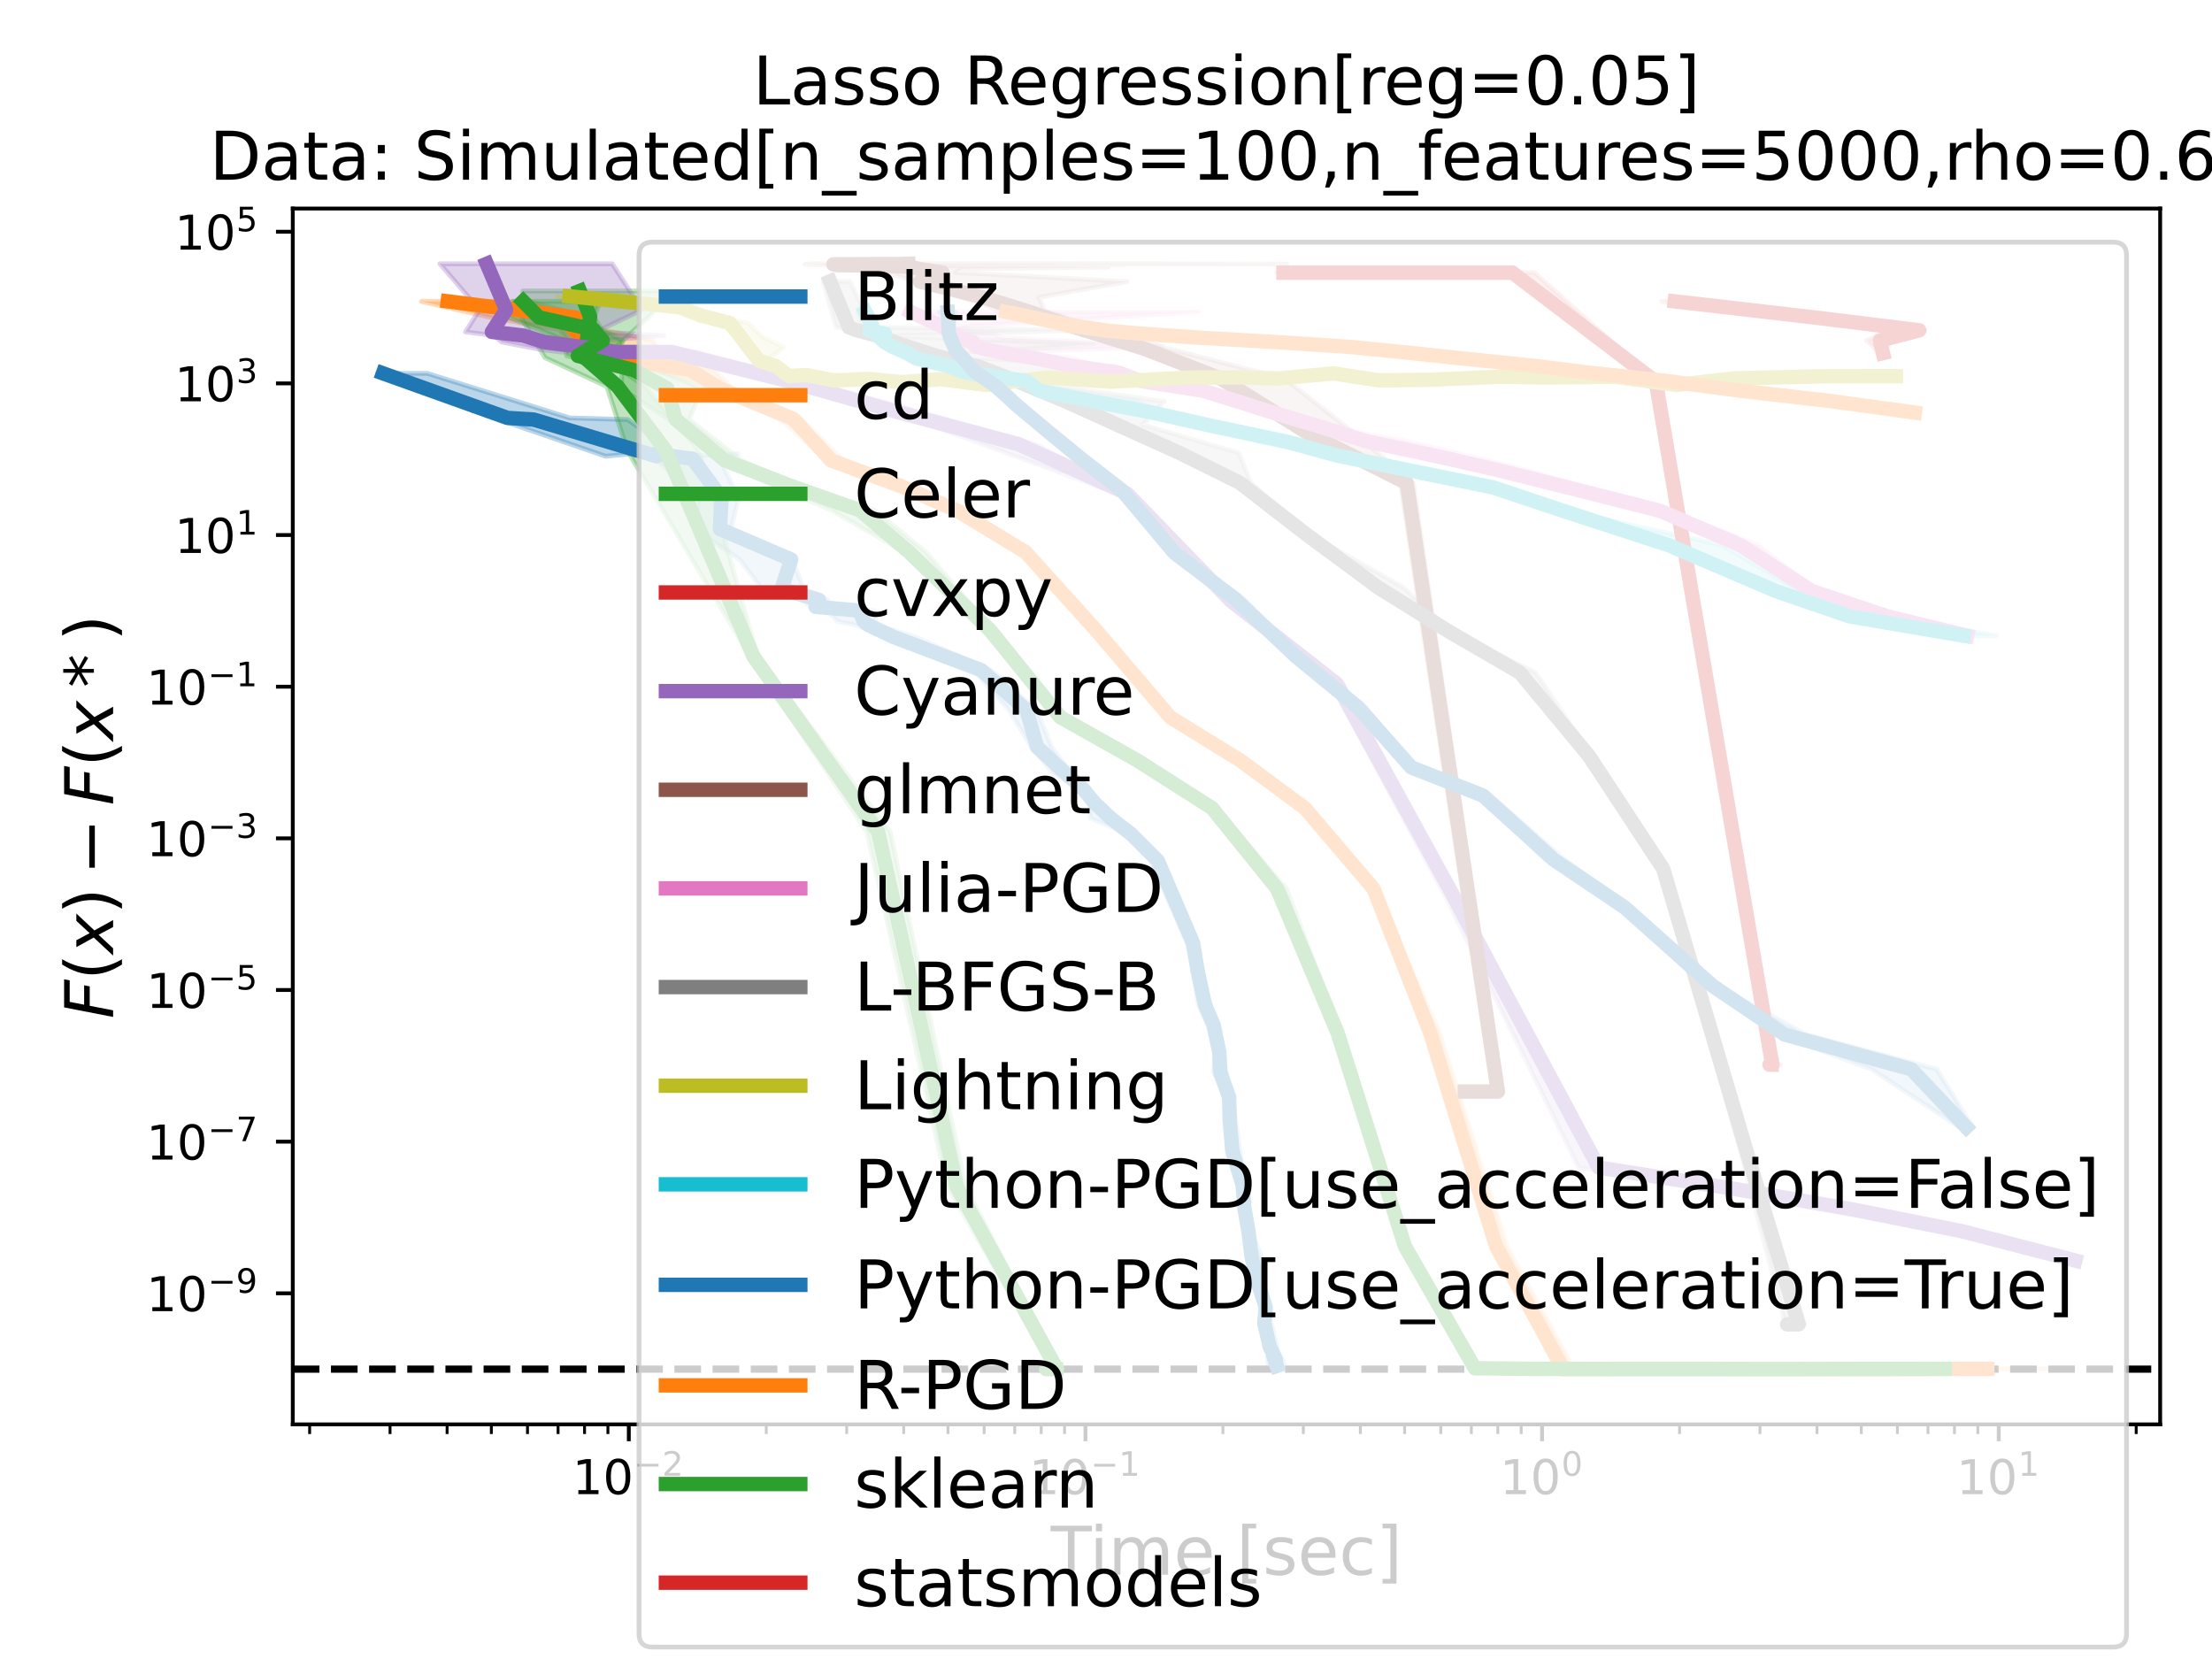 <?xml version="1.0" encoding="utf-8" standalone="no"?>
<!DOCTYPE svg PUBLIC "-//W3C//DTD SVG 1.1//EN"
  "http://www.w3.org/Graphics/SVG/1.1/DTD/svg11.dtd">
<!-- Created with matplotlib (https://matplotlib.org/) -->
<svg height="345.6pt" version="1.1" viewBox="0 0 460.8 345.6" width="460.8pt" xmlns="http://www.w3.org/2000/svg" xmlns:xlink="http://www.w3.org/1999/xlink">
 <defs>
  <style type="text/css">*{stroke-linecap:butt;stroke-linejoin:round;}</style>
 </defs>
 <g id="figure_1">
  <g id="patch_1">
   <path d="M 0 345.6 
L 460.8 345.6 
L 460.8 0 
L 0 0 
z
" style="fill:#ffffff;"/>
  </g>
  <g id="axes_1">
   <g id="patch_2">
    <path d="M 60.992 296.728 
L 450 296.728 
L 450 43.44 
L 60.992 43.44 
z
" style="fill:#ffffff;"/>
   </g>
   <g id="PolyCollection_1">
    <defs>
     <path d="M 266.594 -61.042 
L 265.441 -61.042 
L 264.025 -63.211 
L 264.15 -61.374 
L 265.236 -62.516 
L 264.945 -63.044 
L 264.059 -65.049 
L 262.796 -70.022 
L 262.983 -73.229 
L 261.024 -77.789 
L 259.81 -83.799 
L 259.537 -89.034 
L 258.512 -93.989 
L 258.178 -98.699 
L 256.627 -105.859 
L 255.181 -112.119 
L 255.562 -117.026 
L 252.728 -122.309 
L 253.218 -126.316 
L 251.623 -132.019 
L 249.612 -136.305 
L 248.59 -143.44 
L 247.284 -149.135 
L 239.731 -166.322 
L 235.471 -171.806 
L 227.153 -175.122 
L 226.944 -178.409 
L 225.18 -181.304 
L 219.552 -184.297 
L 214.866 -189.984 
L 210.187 -197.65 
L 202.78 -205.992 
L 184.838 -212.932 
L 178.296 -215.37 
L 174.471 -216.134 
L 172.401 -218.408 
L 168.866 -219.19 
L 166.903 -220.63 
L 158.735 -222.912 
L 154.09 -229.042 
L 144.799 -235.404 
L 145.594 -241.879 
L 136.401 -250.031 
L 131.535 -251.07 
L 126.158 -250.556 
L 103.963 -258.194 
L 105.214 -258.542 
L 78.674 -267.827 
L 88.987 -267.827 
L 88.987 -267.827 
L 118.658 -258.542 
L 130.784 -258.194 
L 141.351 -250.556 
L 153.824 -251.07 
L 149.917 -250.031 
L 153.87 -241.879 
L 152.288 -235.404 
L 165.052 -229.042 
L 167.458 -222.912 
L 172.478 -220.63 
L 170.881 -219.19 
L 182.148 -218.408 
L 182.362 -216.134 
L 182.664 -215.37 
L 190.633 -212.932 
L 206.485 -205.992 
L 215.946 -197.65 
L 219.089 -189.984 
L 223.295 -184.297 
L 226.213 -181.304 
L 229.316 -178.409 
L 232.886 -175.122 
L 236.729 -171.806 
L 242.129 -166.322 
L 249.389 -149.135 
L 249.527 -143.44 
L 252.12 -136.305 
L 253.61 -132.019 
L 254.812 -126.316 
L 255.413 -122.309 
L 256.716 -117.026 
L 257.408 -112.119 
L 258.305 -105.859 
L 259.502 -98.699 
L 259.658 -93.989 
L 260.624 -89.034 
L 262.837 -83.799 
L 262.888 -77.789 
L 264.263 -73.229 
L 264.815 -70.022 
L 266.032 -65.049 
L 266.071 -63.044 
L 267.174 -62.516 
L 267.489 -61.374 
L 266.149 -63.211 
L 266.594 -61.042 
z
" id="m4ec32dbdc7" style="stroke:#1f77b4;stroke-opacity:0.3;"/>
    </defs>
    <g clip-path="url(#p3c6ffed654)">
     <use style="fill:#1f77b4;fill-opacity:0.3;stroke:#1f77b4;stroke-opacity:0.3;" x="0" xlink:href="#m4ec32dbdc7" y="345.6"/>
    </g>
   </g>
   <g id="PolyCollection_2">
    <defs>
     <path d="M 110.073 -282.822 
L 87.811 -282.822 
L 102.152 -279.481 
L 116.578 -276.95 
L 118.181 -274.656 
L 121.018 -271.473 
L 136.426 -268.505 
L 149.293 -264.66 
L 162.624 -258.265 
L 172.135 -249.709 
L 186.986 -244.373 
L 197.154 -239.285 
L 212.674 -230.588 
L 227.898 -214.219 
L 243.331 -196.186 
L 258.161 -187.142 
L 271.668 -177.266 
L 285.578 -160.496 
L 297.052 -130.425 
L 311.571 -85.968 
L 324.139 -60.388 
L 337.901 -60.45 
L 352.108 -60.45 
L 380.983 -60.388 
L 406.54 -60.45 
L 427.445 -60.45 
L 427.445 -60.45 
L 392.307 -60.388 
L 353.245 -60.45 
L 340.023 -60.45 
L 327.836 -60.388 
L 313.876 -85.968 
L 299.881 -130.425 
L 286.265 -160.496 
L 272.437 -177.266 
L 260.028 -187.142 
L 244.484 -196.186 
L 229.194 -214.219 
L 214.516 -230.588 
L 201.892 -239.285 
L 190.281 -244.373 
L 175.532 -249.709 
L 167.018 -258.265 
L 152.542 -264.66 
L 148.838 -268.505 
L 137.112 -271.473 
L 136.144 -274.656 
L 125.024 -276.95 
L 122.477 -279.481 
L 110.073 -282.822 
z
" id="m617cee5345" style="stroke:#ff7f0e;stroke-opacity:0.3;"/>
    </defs>
    <g clip-path="url(#p3c6ffed654)">
     <use style="fill:#ff7f0e;fill-opacity:0.3;stroke:#ff7f0e;stroke-opacity:0.3;" x="0" xlink:href="#m617cee5345" y="345.6"/>
    </g>
   </g>
   <g id="PolyCollection_3">
    <defs>
     <path d="M 139.95 -284.989 
L 108.938 -284.989 
L 108.476 -279.64 
L 113.541 -271.089 
L 126.415 -265.088 
L 130.729 -251.667 
L 156.209 -208.856 
L 180.564 -172.316 
L 197.34 -98.336 
L 219.547 -60.388 
L 217.524 -60.388 
L 218.461 -60.388 
L 216.641 -60.388 
L 217.603 -60.388 
L 218.969 -60.388 
L 222.086 -60.388 
L 222.086 -60.388 
L 220.414 -60.388 
L 220.52 -60.388 
L 219.779 -60.388 
L 219.746 -60.388 
L 220.799 -60.388 
L 201.173 -98.336 
L 185.466 -172.316 
L 157.857 -208.856 
L 145.661 -251.667 
L 134.306 -265.088 
L 125.865 -271.089 
L 135.177 -279.64 
L 139.95 -284.989 
z
" id="ma3b1cadc6e" style="stroke:#2ca02c;stroke-opacity:0.3;"/>
    </defs>
    <g clip-path="url(#p3c6ffed654)">
     <use style="fill:#2ca02c;fill-opacity:0.3;stroke:#2ca02c;stroke-opacity:0.3;" x="0" xlink:href="#ma3b1cadc6e" y="345.6"/>
    </g>
   </g>
   <g id="PolyCollection_4">
    <defs>
     <path d="M 311.155 -288.797 
L 265.986 -288.797 
L 279.931 -288.797 
L 291.069 -288.797 
L 314.127 -288.797 
L 344.482 -266.072 
L 368.648 -123.802 
L 368.916 -123.802 
L 368.145 -123.802 
L 368.225 -123.802 
L 368.272 -123.802 
L 370.889 -123.802 
L 370.889 -123.802 
L 369.238 -123.802 
L 369.661 -123.802 
L 370.18 -123.802 
L 370.301 -123.802 
L 345.109 -266.072 
L 319.646 -288.797 
L 293.626 -288.797 
L 281.528 -288.797 
L 311.155 -288.797 
z
" id="me0a12c5857" style="stroke:#d62728;stroke-opacity:0.3;"/>
    </defs>
    <g clip-path="url(#p3c6ffed654)">
     <use style="fill:#d62728;fill-opacity:0.3;stroke:#d62728;stroke-opacity:0.3;" x="0" xlink:href="#me0a12c5857" y="345.6"/>
    </g>
   </g>
   <g id="PolyCollection_5">
    <defs>
     <path d="M 127.549 -290.647 
L 91.638 -290.647 
L 99.883 -281.045 
L 96.966 -276.461 
L 102.908 -275.698 
L 104.526 -274.344 
L 112.758 -272.764 
L 116.819 -272.277 
L 133.755 -272.277 
L 163.821 -266.007 
L 186.541 -259.722 
L 204.573 -253.089 
L 232.883 -242.77 
L 256.093 -220.468 
L 277.249 -203.172 
L 301.248 -158.553 
L 328.866 -102.37 
L 358.645 -97.93 
L 384.802 -93.661 
L 406.925 -89.123 
L 432.318 -83.005 
L 432.318 -83.005 
L 432.318 -83.005 
L 410.332 -89.123 
L 387.434 -93.661 
L 361.809 -97.93 
L 333.677 -102.37 
L 304.216 -158.553 
L 279.737 -203.172 
L 256.813 -220.468 
L 234.866 -242.77 
L 215.635 -253.089 
L 191.906 -259.722 
L 168.659 -266.007 
L 145.021 -272.277 
L 140.393 -272.277 
L 130.912 -272.764 
L 121.735 -274.344 
L 138.265 -275.698 
L 124.136 -276.461 
L 133.737 -281.045 
L 127.549 -290.647 
z
" id="m20a07b9f83" style="stroke:#9467bd;stroke-opacity:0.3;"/>
    </defs>
    <g clip-path="url(#p3c6ffed654)">
     <use style="fill:#9467bd;fill-opacity:0.3;stroke:#9467bd;stroke-opacity:0.3;" x="0" xlink:href="#m20a07b9f83" y="345.6"/>
    </g>
   </g>
   <g id="PolyCollection_6">
    <defs>
     <path d="M 242.615 -290.647 
L 168.523 -290.647 
L 173.375 -290.585 
L 172.325 -290.585 
L 167.671 -290.527 
L 170.779 -290.472 
L 173.211 -290.37 
L 179.58 -290.256 
L 182.153 -289.967 
L 181.799 -289.608 
L 184.469 -288.833 
L 191.029 -286.932 
L 200.559 -283.665 
L 208.464 -280.844 
L 221.866 -276.833 
L 236.578 -272.882 
L 253.815 -266.697 
L 272.563 -255.113 
L 291.704 -244.965 
L 311.043 -118.207 
L 307.302 -118.207 
L 306.064 -118.207 
L 304.888 -118.207 
L 304.622 -118.207 
L 304.553 -118.207 
L 309.757 -118.207 
L 309.757 -118.207 
L 308.804 -118.207 
L 309.609 -118.207 
L 310.505 -118.207 
L 310.331 -118.207 
L 312.756 -118.207 
L 294.417 -244.965 
L 282.427 -255.113 
L 267.641 -266.697 
L 243.651 -272.882 
L 230.95 -276.833 
L 217.644 -280.844 
L 216.439 -283.665 
L 234.785 -286.932 
L 199.129 -288.833 
L 200.523 -289.608 
L 230.862 -289.967 
L 195.063 -290.256 
L 189.514 -290.37 
L 234.325 -290.472 
L 225.852 -290.527 
L 194.62 -290.585 
L 268.007 -290.585 
L 242.615 -290.647 
z
" id="mc111e7dfff" style="stroke:#8c564b;stroke-opacity:0.3;"/>
    </defs>
    <g clip-path="url(#p3c6ffed654)">
     <use style="fill:#8c564b;fill-opacity:0.3;stroke:#8c564b;stroke-opacity:0.3;" x="0" xlink:href="#mc111e7dfff" y="345.6"/>
    </g>
   </g>
   <g id="PolyCollection_7">
    <defs>
     <path d="M 249.494 -280.611 
L 187.979 -280.611 
L 195.028 -277.686 
L 197.26 -276.685 
L 197.957 -276.099 
L 199.415 -275.256 
L 198.901 -274.316 
L 200.256 -273.358 
L 207.14 -272.23 
L 214.014 -270.923 
L 222.369 -269.482 
L 230.724 -267.937 
L 236.488 -266.234 
L 249.915 -264.215 
L 257.302 -262.035 
L 264.784 -259.65 
L 273.662 -256.822 
L 284.121 -253.626 
L 298.233 -250.645 
L 311.159 -247.644 
L 326.369 -244.054 
L 344.187 -239.188 
L 361.206 -232.025 
L 377.304 -222.487 
L 392.639 -217.199 
L 409.783 -213.164 
L 409.783 -213.164 
L 409.783 -213.164 
L 395.873 -217.199 
L 378.468 -222.487 
L 366.25 -232.025 
L 347.534 -239.188 
L 330.371 -244.054 
L 318.075 -247.644 
L 305.693 -250.645 
L 293.246 -253.626 
L 275.296 -256.822 
L 265.434 -259.65 
L 258.522 -262.035 
L 251.242 -264.215 
L 241.154 -266.234 
L 233.623 -267.937 
L 227.568 -269.482 
L 223.756 -270.923 
L 208.86 -272.23 
L 241.986 -273.358 
L 226.201 -274.316 
L 208.682 -275.256 
L 206.794 -276.099 
L 198.709 -276.685 
L 202.227 -277.686 
L 249.494 -280.611 
z
" id="m5a10da91fc" style="stroke:#e377c2;stroke-opacity:0.3;"/>
    </defs>
    <g clip-path="url(#p3c6ffed654)">
     <use style="fill:#e377c2;fill-opacity:0.3;stroke:#e377c2;stroke-opacity:0.3;" x="0" xlink:href="#m5a10da91fc" y="345.6"/>
    </g>
   </g>
   <g id="PolyCollection_8">
    <defs>
     <path d="M 177.061 -286.984 
L 171.464 -286.984 
L 174.174 -277.422 
L 177.306 -276.799 
L 181.084 -275.607 
L 186.251 -273.938 
L 193.815 -271.512 
L 201.155 -269.247 
L 210.452 -266.018 
L 219.928 -261.955 
L 231.686 -257.108 
L 244.09 -251.247 
L 257.081 -245.012 
L 272.05 -234.128 
L 286.623 -223.188 
L 301.342 -214.033 
L 315.903 -205.474 
L 329.715 -188.084 
L 346.327 -164.598 
L 363.058 -103.982 
L 371.941 -69.709 
L 371.739 -69.709 
L 371.792 -69.709 
L 375.561 -69.709 
L 375.561 -69.709 
L 372.461 -69.709 
L 375.935 -69.709 
L 365.228 -103.982 
L 347.376 -164.598 
L 331.576 -188.084 
L 319.907 -205.474 
L 302.233 -214.033 
L 292.41 -223.188 
L 273.135 -234.128 
L 260.57 -245.012 
L 258.109 -251.247 
L 238.016 -257.108 
L 242.514 -261.955 
L 214.043 -266.018 
L 232.455 -269.247 
L 196.262 -271.512 
L 227.776 -273.938 
L 185.443 -275.607 
L 224.667 -276.799 
L 181.688 -277.422 
L 177.061 -286.984 
z
" id="md5716ffab8" style="stroke:#7f7f7f;stroke-opacity:0.3;"/>
    </defs>
    <g clip-path="url(#p3c6ffed654)">
     <use style="fill:#7f7f7f;fill-opacity:0.3;stroke:#7f7f7f;stroke-opacity:0.3;" x="0" xlink:href="#md5716ffab8" y="345.6"/>
    </g>
   </g>
   <g id="PolyCollection_9">
    <defs>
     <path d="M 130.465 -283.868 
L 116.124 -283.868 
L 139.24 -281.594 
L 144.841 -279.887 
L 150.645 -278.31 
L 153.054 -275.428 
L 154.661 -273.264 
L 156.942 -270.477 
L 160.311 -269.323 
L 163.082 -267.287 
L 166.964 -267.444 
L 172.19 -266.345 
L 180.787 -266.671 
L 187.044 -265.979 
L 194.419 -266.618 
L 203.867 -265.398 
L 217.328 -266.969 
L 229.874 -266.075 
L 247.176 -266.947 
L 257.826 -266.975 
L 263.709 -266.766 
L 274.444 -267.81 
L 286.193 -266.353 
L 295.254 -266.491 
L 309.269 -267.126 
L 320.959 -266.981 
L 334.33 -267.114 
L 346.266 -265.394 
L 359.613 -266.775 
L 377.917 -267.224 
L 394.034 -267.242 
L 395.836 -267.242 
L 395.836 -267.242 
L 383.012 -267.224 
L 362.765 -266.775 
L 349.943 -265.394 
L 337.852 -267.114 
L 323.829 -266.981 
L 315.2 -267.126 
L 300.648 -266.491 
L 294.534 -266.353 
L 284.39 -267.81 
L 271.291 -266.766 
L 259.619 -266.975 
L 251.3 -266.947 
L 232.097 -266.075 
L 218.807 -266.969 
L 208.691 -265.398 
L 197.438 -266.618 
L 191.629 -265.979 
L 183.632 -266.671 
L 175.994 -266.345 
L 169.252 -267.444 
L 165.249 -267.287 
L 162.151 -269.323 
L 159.713 -270.477 
L 163.308 -273.264 
L 158.787 -275.428 
L 155.801 -278.31 
L 147.333 -279.887 
L 143.826 -281.594 
L 130.465 -283.868 
z
" id="m0a92166aae" style="stroke:#bcbd22;stroke-opacity:0.3;"/>
    </defs>
    <g clip-path="url(#p3c6ffed654)">
     <use style="fill:#bcbd22;fill-opacity:0.3;stroke:#bcbd22;stroke-opacity:0.3;" x="0" xlink:href="#m0a92166aae" y="345.6"/>
    </g>
   </g>
   <g id="PolyCollection_10">
    <defs>
     <path d="M 181.624 -280.611 
L 178.615 -280.611 
L 179.975 -277.686 
L 180.282 -276.685 
L 182.145 -276.099 
L 181.2 -275.256 
L 183.053 -274.316 
L 185.016 -273.358 
L 187.237 -272.23 
L 190.3 -270.923 
L 195.509 -269.482 
L 199.314 -267.937 
L 211.08 -266.234 
L 215.686 -264.215 
L 226.74 -262.035 
L 238.408 -259.65 
L 252.491 -256.822 
L 262.058 -253.626 
L 277.125 -250.645 
L 291.721 -247.644 
L 310.192 -244.054 
L 324.019 -239.188 
L 345.583 -232.025 
L 368.755 -222.487 
L 383.738 -217.199 
L 407.749 -213.164 
L 415.86 -213.164 
L 415.86 -213.164 
L 394.115 -217.199 
L 375.038 -222.487 
L 358.696 -232.025 
L 326.556 -239.188 
L 312.215 -244.054 
L 294.768 -247.644 
L 280.145 -250.645 
L 273.503 -253.626 
L 254.456 -256.822 
L 241.955 -259.65 
L 236.641 -262.035 
L 216.793 -264.215 
L 218.139 -266.234 
L 202.95 -267.937 
L 199.894 -269.482 
L 192.794 -270.923 
L 190.446 -272.23 
L 188.74 -273.358 
L 186.221 -274.316 
L 185.08 -275.256 
L 185.214 -276.099 
L 182.691 -276.685 
L 182.5 -277.686 
L 181.624 -280.611 
z
" id="m688447d7e0" style="stroke:#17becf;stroke-opacity:0.3;"/>
    </defs>
    <g clip-path="url(#p3c6ffed654)">
     <use style="fill:#17becf;fill-opacity:0.3;stroke:#17becf;stroke-opacity:0.3;" x="0" xlink:href="#m688447d7e0" y="345.6"/>
    </g>
   </g>
   <g id="PolyCollection_11">
    <defs>
     <path d="M 199.102 -280.611 
L 195.655 -280.611 
L 197.304 -277.686 
L 196.89 -276.473 
L 196.747 -275.7 
L 196.968 -274.383 
L 198.163 -272.65 
L 199.873 -270.599 
L 202.562 -268.166 
L 205.398 -265.053 
L 211.365 -261.008 
L 217.561 -255.78 
L 223.942 -250.015 
L 233.186 -243.452 
L 243.286 -230.407 
L 256.306 -220.793 
L 269.038 -208.781 
L 282.28 -198.264 
L 293.018 -185.736 
L 308.368 -179.869 
L 321.982 -166.464 
L 337.576 -156.565 
L 355.025 -140.218 
L 370.466 -130.076 
L 389.861 -122.86 
L 408.191 -110.789 
L 410.968 -110.789 
L 410.968 -110.789 
L 403.458 -122.86 
L 376.219 -130.076 
L 357.782 -140.218 
L 340.037 -156.565 
L 325.956 -166.464 
L 310.527 -179.869 
L 294.968 -185.736 
L 284.422 -198.264 
L 270.492 -208.781 
L 259.177 -220.793 
L 245.555 -230.407 
L 234.634 -243.452 
L 225.885 -250.015 
L 218.86 -255.78 
L 213.173 -261.008 
L 209.458 -265.053 
L 205.465 -268.166 
L 201.428 -270.599 
L 199.837 -272.65 
L 199.733 -274.383 
L 198.41 -275.7 
L 198.608 -276.473 
L 198.63 -277.686 
L 199.102 -280.611 
z
" id="m4bb74579f3" style="stroke:#1f77b4;stroke-opacity:0.3;"/>
    </defs>
    <g clip-path="url(#p3c6ffed654)">
     <use style="fill:#1f77b4;fill-opacity:0.3;stroke:#1f77b4;stroke-opacity:0.3;" x="0" xlink:href="#m4bb74579f3" y="345.6"/>
    </g>
   </g>
   <g id="PolyCollection_12">
    <defs>
     <path d="M 211.762 -280.611 
L 209.315 -280.611 
L 222.45 -277.686 
L 228.984 -276.685 
L 237.142 -276.099 
L 249.275 -275.256 
L 265.629 -274.316 
L 279.707 -273.358 
L 290.384 -272.23 
L 304.199 -270.923 
L 317.125 -269.482 
L 330.983 -267.937 
L 346.951 -266.234 
L 362.253 -264.215 
L 378.853 -262.035 
L 396.98 -259.65 
L 399.13 -259.65 
L 399.13 -259.65 
L 383.149 -262.035 
L 363.103 -264.215 
L 348.798 -266.234 
L 332.076 -267.937 
L 320.347 -269.482 
L 305.712 -270.923 
L 295.575 -272.23 
L 289.618 -273.358 
L 269.568 -274.316 
L 256.036 -275.256 
L 242.821 -276.099 
L 237.53 -276.685 
L 231.069 -277.686 
L 211.762 -280.611 
z
" id="mfcbc09d8da" style="stroke:#ff7f0e;stroke-opacity:0.3;"/>
    </defs>
    <g clip-path="url(#p3c6ffed654)">
     <use style="fill:#ff7f0e;fill-opacity:0.3;stroke:#ff7f0e;stroke-opacity:0.3;" x="0" xlink:href="#mfcbc09d8da" y="345.6"/>
    </g>
   </g>
   <g id="PolyCollection_13">
    <defs>
     <path d="M 124.95 -282.822 
L 106.809 -282.822 
L 106.056 -279.481 
L 112.342 -276.95 
L 117.65 -274.656 
L 118.041 -271.473 
L 129.605 -268.505 
L 129.394 -264.66 
L 139.254 -258.265 
L 150.64 -249.709 
L 161.152 -244.373 
L 173.213 -239.285 
L 188.328 -230.588 
L 204.847 -214.219 
L 219.885 -196.186 
L 235.375 -187.142 
L 251.636 -177.266 
L 265.159 -160.496 
L 278.001 -130.425 
L 292.368 -85.968 
L 306.449 -60.573 
L 318.051 -60.45 
L 332.159 -60.388 
L 349.658 -60.388 
L 373.242 -60.388 
L 403.942 -60.45 
L 410.475 -60.45 
L 410.475 -60.45 
L 387.273 -60.388 
L 352.429 -60.388 
L 335.203 -60.388 
L 322.384 -60.45 
L 307.938 -60.573 
L 293.584 -85.968 
L 279.309 -130.425 
L 267.995 -160.496 
L 253.307 -177.266 
L 237.465 -187.142 
L 221.426 -196.186 
L 206.948 -214.219 
L 192.889 -230.588 
L 182.293 -239.285 
L 165.9 -244.373 
L 154.51 -249.709 
L 143.567 -258.265 
L 146.323 -264.66 
L 136.933 -268.505 
L 128.979 -271.473 
L 129.717 -274.656 
L 125.311 -276.95 
L 123.784 -279.481 
L 124.95 -282.822 
z
" id="m4ad4aa9516" style="stroke:#2ca02c;stroke-opacity:0.3;"/>
    </defs>
    <g clip-path="url(#p3c6ffed654)">
     <use style="fill:#2ca02c;fill-opacity:0.3;stroke:#2ca02c;stroke-opacity:0.3;" x="0" xlink:href="#m4ad4aa9516" y="345.6"/>
    </g>
   </g>
   <g id="PolyCollection_14">
    <defs>
     <path d="M 356.479 -282.822 
L 346.154 -282.822 
L 377.335 -279.481 
L 393.69 -276.792 
L 388.82 -274.644 
L 391.704 -272.048 
L 392.778 -272.048 
L 392.778 -272.048 
L 393.641 -274.644 
L 401.051 -276.792 
L 382.211 -279.481 
L 356.479 -282.822 
z
" id="m34c590d364" style="stroke:#d62728;stroke-opacity:0.3;"/>
    </defs>
    <g clip-path="url(#p3c6ffed654)">
     <use style="fill:#d62728;fill-opacity:0.3;stroke:#d62728;stroke-opacity:0.3;" x="0" xlink:href="#m34c590d364" y="345.6"/>
    </g>
   </g>
   <g id="matplotlib.axis_1">
    <g id="xtick_1">
     <g id="line2d_1">
      <defs>
       <path d="M 0 0 
L 0 3.5 
" id="m8eb1ae4f2d" style="stroke:#000000;stroke-width:0.8;"/>
      </defs>
      <g>
       <use style="stroke:#000000;stroke-width:0.8;" x="130.992" xlink:href="#m8eb1ae4f2d" y="296.728"/>
      </g>
     </g>
     <g id="text_1">
      <!-- $\mathdefault{10^{-2}}$ -->
      <g transform="translate(119.242 311.326)scale(0.1 -0.1)">
       <defs>
        <path d="M 12.406 8.297 
L 28.516 8.297 
L 28.516 63.922 
L 10.984 60.406 
L 10.984 69.391 
L 28.422 72.906 
L 38.281 72.906 
L 38.281 8.297 
L 54.391 8.297 
L 54.391 0 
L 12.406 0 
z
" id="DejaVuSans-49"/>
        <path d="M 31.781 66.406 
Q 24.172 66.406 20.328 58.906 
Q 16.5 51.422 16.5 36.375 
Q 16.5 21.391 20.328 13.891 
Q 24.172 6.391 31.781 6.391 
Q 39.453 6.391 43.281 13.891 
Q 47.125 21.391 47.125 36.375 
Q 47.125 51.422 43.281 58.906 
Q 39.453 66.406 31.781 66.406 
z
M 31.781 74.219 
Q 44.047 74.219 50.516 64.516 
Q 56.984 54.828 56.984 36.375 
Q 56.984 17.969 50.516 8.266 
Q 44.047 -1.422 31.781 -1.422 
Q 19.531 -1.422 13.062 8.266 
Q 6.594 17.969 6.594 36.375 
Q 6.594 54.828 13.062 64.516 
Q 19.531 74.219 31.781 74.219 
z
" id="DejaVuSans-48"/>
        <path d="M 10.594 35.5 
L 73.188 35.5 
L 73.188 27.203 
L 10.594 27.203 
z
" id="DejaVuSans-8722"/>
        <path d="M 19.188 8.297 
L 53.609 8.297 
L 53.609 0 
L 7.328 0 
L 7.328 8.297 
Q 12.938 14.109 22.625 23.891 
Q 32.328 33.688 34.812 36.531 
Q 39.547 41.844 41.422 45.531 
Q 43.312 49.219 43.312 52.781 
Q 43.312 58.594 39.234 62.25 
Q 35.156 65.922 28.609 65.922 
Q 23.969 65.922 18.812 64.312 
Q 13.672 62.703 7.812 59.422 
L 7.812 69.391 
Q 13.766 71.781 18.938 73 
Q 24.125 74.219 28.422 74.219 
Q 39.75 74.219 46.484 68.547 
Q 53.219 62.891 53.219 53.422 
Q 53.219 48.922 51.531 44.891 
Q 49.859 40.875 45.406 35.406 
Q 44.188 33.984 37.641 27.219 
Q 31.109 20.453 19.188 8.297 
z
" id="DejaVuSans-50"/>
       </defs>
       <use transform="translate(0 0.766)" xlink:href="#DejaVuSans-49"/>
       <use transform="translate(63.623 0.766)" xlink:href="#DejaVuSans-48"/>
       <use transform="translate(128.203 39.047)scale(0.7)" xlink:href="#DejaVuSans-8722"/>
       <use transform="translate(186.855 39.047)scale(0.7)" xlink:href="#DejaVuSans-50"/>
      </g>
     </g>
    </g>
    <g id="xtick_2">
     <g id="line2d_2">
      <g>
       <use style="stroke:#000000;stroke-width:0.8;" x="226.119" xlink:href="#m8eb1ae4f2d" y="296.728"/>
      </g>
     </g>
     <g id="text_2">
      <!-- $\mathdefault{10^{-1}}$ -->
      <g transform="translate(214.369 311.326)scale(0.1 -0.1)">
       <use transform="translate(0 0.684)" xlink:href="#DejaVuSans-49"/>
       <use transform="translate(63.623 0.684)" xlink:href="#DejaVuSans-48"/>
       <use transform="translate(128.203 38.966)scale(0.7)" xlink:href="#DejaVuSans-8722"/>
       <use transform="translate(186.855 38.966)scale(0.7)" xlink:href="#DejaVuSans-49"/>
      </g>
     </g>
    </g>
    <g id="xtick_3">
     <g id="line2d_3">
      <g>
       <use style="stroke:#000000;stroke-width:0.8;" x="321.245" xlink:href="#m8eb1ae4f2d" y="296.728"/>
      </g>
     </g>
     <g id="text_3">
      <!-- $\mathdefault{10^{0}}$ -->
      <g transform="translate(312.445 311.326)scale(0.1 -0.1)">
       <use transform="translate(0 0.766)" xlink:href="#DejaVuSans-49"/>
       <use transform="translate(63.623 0.766)" xlink:href="#DejaVuSans-48"/>
       <use transform="translate(128.203 39.047)scale(0.7)" xlink:href="#DejaVuSans-48"/>
      </g>
     </g>
    </g>
    <g id="xtick_4">
     <g id="line2d_4">
      <g>
       <use style="stroke:#000000;stroke-width:0.8;" x="416.372" xlink:href="#m8eb1ae4f2d" y="296.728"/>
      </g>
     </g>
     <g id="text_4">
      <!-- $\mathdefault{10^{1}}$ -->
      <g transform="translate(407.572 311.326)scale(0.1 -0.1)">
       <use transform="translate(0 0.684)" xlink:href="#DejaVuSans-49"/>
       <use transform="translate(63.623 0.684)" xlink:href="#DejaVuSans-48"/>
       <use transform="translate(128.203 38.966)scale(0.7)" xlink:href="#DejaVuSans-49"/>
      </g>
     </g>
    </g>
    <g id="xtick_5">
     <g id="line2d_5">
      <defs>
       <path d="M 0 0 
L 0 2 
" id="m0826942ff9" style="stroke:#000000;stroke-width:0.6;"/>
      </defs>
      <g>
       <use style="stroke:#000000;stroke-width:0.6;" x="64.502" xlink:href="#m0826942ff9" y="296.728"/>
      </g>
     </g>
    </g>
    <g id="xtick_6">
     <g id="line2d_6">
      <g>
       <use style="stroke:#000000;stroke-width:0.6;" x="81.253" xlink:href="#m0826942ff9" y="296.728"/>
      </g>
     </g>
    </g>
    <g id="xtick_7">
     <g id="line2d_7">
      <g>
       <use style="stroke:#000000;stroke-width:0.6;" x="93.138" xlink:href="#m0826942ff9" y="296.728"/>
      </g>
     </g>
    </g>
    <g id="xtick_8">
     <g id="line2d_8">
      <g>
       <use style="stroke:#000000;stroke-width:0.6;" x="102.356" xlink:href="#m0826942ff9" y="296.728"/>
      </g>
     </g>
    </g>
    <g id="xtick_9">
     <g id="line2d_9">
      <g>
       <use style="stroke:#000000;stroke-width:0.6;" x="109.888" xlink:href="#m0826942ff9" y="296.728"/>
      </g>
     </g>
    </g>
    <g id="xtick_10">
     <g id="line2d_10">
      <g>
       <use style="stroke:#000000;stroke-width:0.6;" x="116.257" xlink:href="#m0826942ff9" y="296.728"/>
      </g>
     </g>
    </g>
    <g id="xtick_11">
     <g id="line2d_11">
      <g>
       <use style="stroke:#000000;stroke-width:0.6;" x="121.773" xlink:href="#m0826942ff9" y="296.728"/>
      </g>
     </g>
    </g>
    <g id="xtick_12">
     <g id="line2d_12">
      <g>
       <use style="stroke:#000000;stroke-width:0.6;" x="126.639" xlink:href="#m0826942ff9" y="296.728"/>
      </g>
     </g>
    </g>
    <g id="xtick_13">
     <g id="line2d_13">
      <g>
       <use style="stroke:#000000;stroke-width:0.6;" x="159.628" xlink:href="#m0826942ff9" y="296.728"/>
      </g>
     </g>
    </g>
    <g id="xtick_14">
     <g id="line2d_14">
      <g>
       <use style="stroke:#000000;stroke-width:0.6;" x="176.379" xlink:href="#m0826942ff9" y="296.728"/>
      </g>
     </g>
    </g>
    <g id="xtick_15">
     <g id="line2d_15">
      <g>
       <use style="stroke:#000000;stroke-width:0.6;" x="188.264" xlink:href="#m0826942ff9" y="296.728"/>
      </g>
     </g>
    </g>
    <g id="xtick_16">
     <g id="line2d_16">
      <g>
       <use style="stroke:#000000;stroke-width:0.6;" x="197.483" xlink:href="#m0826942ff9" y="296.728"/>
      </g>
     </g>
    </g>
    <g id="xtick_17">
     <g id="line2d_17">
      <g>
       <use style="stroke:#000000;stroke-width:0.6;" x="205.015" xlink:href="#m0826942ff9" y="296.728"/>
      </g>
     </g>
    </g>
    <g id="xtick_18">
     <g id="line2d_18">
      <g>
       <use style="stroke:#000000;stroke-width:0.6;" x="211.383" xlink:href="#m0826942ff9" y="296.728"/>
      </g>
     </g>
    </g>
    <g id="xtick_19">
     <g id="line2d_19">
      <g>
       <use style="stroke:#000000;stroke-width:0.6;" x="216.9" xlink:href="#m0826942ff9" y="296.728"/>
      </g>
     </g>
    </g>
    <g id="xtick_20">
     <g id="line2d_20">
      <g>
       <use style="stroke:#000000;stroke-width:0.6;" x="221.766" xlink:href="#m0826942ff9" y="296.728"/>
      </g>
     </g>
    </g>
    <g id="xtick_21">
     <g id="line2d_21">
      <g>
       <use style="stroke:#000000;stroke-width:0.6;" x="254.755" xlink:href="#m0826942ff9" y="296.728"/>
      </g>
     </g>
    </g>
    <g id="xtick_22">
     <g id="line2d_22">
      <g>
       <use style="stroke:#000000;stroke-width:0.6;" x="271.506" xlink:href="#m0826942ff9" y="296.728"/>
      </g>
     </g>
    </g>
    <g id="xtick_23">
     <g id="line2d_23">
      <g>
       <use style="stroke:#000000;stroke-width:0.6;" x="283.391" xlink:href="#m0826942ff9" y="296.728"/>
      </g>
     </g>
    </g>
    <g id="xtick_24">
     <g id="line2d_24">
      <g>
       <use style="stroke:#000000;stroke-width:0.6;" x="292.609" xlink:href="#m0826942ff9" y="296.728"/>
      </g>
     </g>
    </g>
    <g id="xtick_25">
     <g id="line2d_25">
      <g>
       <use style="stroke:#000000;stroke-width:0.6;" x="300.142" xlink:href="#m0826942ff9" y="296.728"/>
      </g>
     </g>
    </g>
    <g id="xtick_26">
     <g id="line2d_26">
      <g>
       <use style="stroke:#000000;stroke-width:0.6;" x="306.51" xlink:href="#m0826942ff9" y="296.728"/>
      </g>
     </g>
    </g>
    <g id="xtick_27">
     <g id="line2d_27">
      <g>
       <use style="stroke:#000000;stroke-width:0.6;" x="312.027" xlink:href="#m0826942ff9" y="296.728"/>
      </g>
     </g>
    </g>
    <g id="xtick_28">
     <g id="line2d_28">
      <g>
       <use style="stroke:#000000;stroke-width:0.6;" x="316.893" xlink:href="#m0826942ff9" y="296.728"/>
      </g>
     </g>
    </g>
    <g id="xtick_29">
     <g id="line2d_29">
      <g>
       <use style="stroke:#000000;stroke-width:0.6;" x="349.881" xlink:href="#m0826942ff9" y="296.728"/>
      </g>
     </g>
    </g>
    <g id="xtick_30">
     <g id="line2d_30">
      <g>
       <use style="stroke:#000000;stroke-width:0.6;" x="366.632" xlink:href="#m0826942ff9" y="296.728"/>
      </g>
     </g>
    </g>
    <g id="xtick_31">
     <g id="line2d_31">
      <g>
       <use style="stroke:#000000;stroke-width:0.6;" x="378.517" xlink:href="#m0826942ff9" y="296.728"/>
      </g>
     </g>
    </g>
    <g id="xtick_32">
     <g id="line2d_32">
      <g>
       <use style="stroke:#000000;stroke-width:0.6;" x="387.736" xlink:href="#m0826942ff9" y="296.728"/>
      </g>
     </g>
    </g>
    <g id="xtick_33">
     <g id="line2d_33">
      <g>
       <use style="stroke:#000000;stroke-width:0.6;" x="395.268" xlink:href="#m0826942ff9" y="296.728"/>
      </g>
     </g>
    </g>
    <g id="xtick_34">
     <g id="line2d_34">
      <g>
       <use style="stroke:#000000;stroke-width:0.6;" x="401.637" xlink:href="#m0826942ff9" y="296.728"/>
      </g>
     </g>
    </g>
    <g id="xtick_35">
     <g id="line2d_35">
      <g>
       <use style="stroke:#000000;stroke-width:0.6;" x="407.153" xlink:href="#m0826942ff9" y="296.728"/>
      </g>
     </g>
    </g>
    <g id="xtick_36">
     <g id="line2d_36">
      <g>
       <use style="stroke:#000000;stroke-width:0.6;" x="412.019" xlink:href="#m0826942ff9" y="296.728"/>
      </g>
     </g>
    </g>
    <g id="xtick_37">
     <g id="line2d_37">
      <g>
       <use style="stroke:#000000;stroke-width:0.6;" x="445.008" xlink:href="#m0826942ff9" y="296.728"/>
      </g>
     </g>
    </g>
    <g id="text_5">
     <!-- Time [sec] -->
     <g transform="translate(218.879 328.044)scale(0.14 -0.14)">
      <defs>
       <path d="M -0.297 72.906 
L 61.375 72.906 
L 61.375 64.594 
L 35.5 64.594 
L 35.5 0 
L 25.594 0 
L 25.594 64.594 
L -0.297 64.594 
z
" id="DejaVuSans-84"/>
       <path d="M 9.422 54.688 
L 18.406 54.688 
L 18.406 0 
L 9.422 0 
z
M 9.422 75.984 
L 18.406 75.984 
L 18.406 64.594 
L 9.422 64.594 
z
" id="DejaVuSans-105"/>
       <path d="M 52 44.188 
Q 55.375 50.25 60.062 53.125 
Q 64.75 56 71.094 56 
Q 79.641 56 84.281 50.016 
Q 88.922 44.047 88.922 33.016 
L 88.922 0 
L 79.891 0 
L 79.891 32.719 
Q 79.891 40.578 77.094 44.375 
Q 74.312 48.188 68.609 48.188 
Q 61.625 48.188 57.562 43.547 
Q 53.516 38.922 53.516 30.906 
L 53.516 0 
L 44.484 0 
L 44.484 32.719 
Q 44.484 40.625 41.703 44.406 
Q 38.922 48.188 33.109 48.188 
Q 26.219 48.188 22.156 43.531 
Q 18.109 38.875 18.109 30.906 
L 18.109 0 
L 9.078 0 
L 9.078 54.688 
L 18.109 54.688 
L 18.109 46.188 
Q 21.188 51.219 25.484 53.609 
Q 29.781 56 35.688 56 
Q 41.656 56 45.828 52.969 
Q 50 49.953 52 44.188 
z
" id="DejaVuSans-109"/>
       <path d="M 56.203 29.594 
L 56.203 25.203 
L 14.891 25.203 
Q 15.484 15.922 20.484 11.062 
Q 25.484 6.203 34.422 6.203 
Q 39.594 6.203 44.453 7.469 
Q 49.312 8.734 54.109 11.281 
L 54.109 2.781 
Q 49.266 0.734 44.188 -0.344 
Q 39.109 -1.422 33.891 -1.422 
Q 20.797 -1.422 13.156 6.188 
Q 5.516 13.812 5.516 26.812 
Q 5.516 40.234 12.766 48.109 
Q 20.016 56 32.328 56 
Q 43.359 56 49.781 48.891 
Q 56.203 41.797 56.203 29.594 
z
M 47.219 32.234 
Q 47.125 39.594 43.094 43.984 
Q 39.062 48.391 32.422 48.391 
Q 24.906 48.391 20.391 44.141 
Q 15.875 39.891 15.188 32.172 
z
" id="DejaVuSans-101"/>
       <path id="DejaVuSans-32"/>
       <path d="M 8.594 75.984 
L 29.297 75.984 
L 29.297 69 
L 17.578 69 
L 17.578 -6.203 
L 29.297 -6.203 
L 29.297 -13.188 
L 8.594 -13.188 
z
" id="DejaVuSans-91"/>
       <path d="M 44.281 53.078 
L 44.281 44.578 
Q 40.484 46.531 36.375 47.5 
Q 32.281 48.484 27.875 48.484 
Q 21.188 48.484 17.844 46.438 
Q 14.5 44.391 14.5 40.281 
Q 14.5 37.156 16.891 35.375 
Q 19.281 33.594 26.516 31.984 
L 29.594 31.297 
Q 39.156 29.25 43.188 25.516 
Q 47.219 21.781 47.219 15.094 
Q 47.219 7.469 41.188 3.016 
Q 35.156 -1.422 24.609 -1.422 
Q 20.219 -1.422 15.453 -0.562 
Q 10.688 0.297 5.422 2 
L 5.422 11.281 
Q 10.406 8.688 15.234 7.391 
Q 20.062 6.109 24.812 6.109 
Q 31.156 6.109 34.562 8.281 
Q 37.984 10.453 37.984 14.406 
Q 37.984 18.062 35.516 20.016 
Q 33.062 21.969 24.703 23.781 
L 21.578 24.516 
Q 13.234 26.266 9.516 29.906 
Q 5.812 33.547 5.812 39.891 
Q 5.812 47.609 11.281 51.797 
Q 16.75 56 26.812 56 
Q 31.781 56 36.172 55.266 
Q 40.578 54.547 44.281 53.078 
z
" id="DejaVuSans-115"/>
       <path d="M 48.781 52.594 
L 48.781 44.188 
Q 44.969 46.297 41.141 47.344 
Q 37.312 48.391 33.406 48.391 
Q 24.656 48.391 19.812 42.844 
Q 14.984 37.312 14.984 27.297 
Q 14.984 17.281 19.812 11.734 
Q 24.656 6.203 33.406 6.203 
Q 37.312 6.203 41.141 7.25 
Q 44.969 8.297 48.781 10.406 
L 48.781 2.094 
Q 45.016 0.344 40.984 -0.531 
Q 36.969 -1.422 32.422 -1.422 
Q 20.062 -1.422 12.781 6.344 
Q 5.516 14.109 5.516 27.297 
Q 5.516 40.672 12.859 48.328 
Q 20.219 56 33.016 56 
Q 37.156 56 41.109 55.141 
Q 45.062 54.297 48.781 52.594 
z
" id="DejaVuSans-99"/>
       <path d="M 30.422 75.984 
L 30.422 -13.188 
L 9.719 -13.188 
L 9.719 -6.203 
L 21.391 -6.203 
L 21.391 69 
L 9.719 69 
L 9.719 75.984 
z
" id="DejaVuSans-93"/>
      </defs>
      <use xlink:href="#DejaVuSans-84"/>
      <use x="57.959" xlink:href="#DejaVuSans-105"/>
      <use x="85.742" xlink:href="#DejaVuSans-109"/>
      <use x="183.154" xlink:href="#DejaVuSans-101"/>
      <use x="244.678" xlink:href="#DejaVuSans-32"/>
      <use x="276.465" xlink:href="#DejaVuSans-91"/>
      <use x="315.479" xlink:href="#DejaVuSans-115"/>
      <use x="367.578" xlink:href="#DejaVuSans-101"/>
      <use x="429.102" xlink:href="#DejaVuSans-99"/>
      <use x="484.082" xlink:href="#DejaVuSans-93"/>
     </g>
    </g>
   </g>
   <g id="matplotlib.axis_2">
    <g id="ytick_1">
     <g id="line2d_38">
      <defs>
       <path d="M 0 0 
L -3.5 0 
" id="m876b404e12" style="stroke:#000000;stroke-width:0.8;"/>
      </defs>
      <g>
       <use style="stroke:#000000;stroke-width:0.8;" x="60.992" xlink:href="#m876b404e12" y="269.419"/>
      </g>
     </g>
     <g id="text_6">
      <!-- $\mathdefault{10^{-9}}$ -->
      <g transform="translate(30.492 273.218)scale(0.1 -0.1)">
       <defs>
        <path d="M 10.984 1.516 
L 10.984 10.5 
Q 14.703 8.734 18.5 7.812 
Q 22.312 6.891 25.984 6.891 
Q 35.75 6.891 40.891 13.453 
Q 46.047 20.016 46.781 33.406 
Q 43.953 29.203 39.594 26.953 
Q 35.25 24.703 29.984 24.703 
Q 19.047 24.703 12.672 31.312 
Q 6.297 37.938 6.297 49.422 
Q 6.297 60.641 12.938 67.422 
Q 19.578 74.219 30.609 74.219 
Q 43.266 74.219 49.922 64.516 
Q 56.594 54.828 56.594 36.375 
Q 56.594 19.141 48.406 8.859 
Q 40.234 -1.422 26.422 -1.422 
Q 22.703 -1.422 18.891 -0.688 
Q 15.094 0.047 10.984 1.516 
z
M 30.609 32.422 
Q 37.25 32.422 41.125 36.953 
Q 45.016 41.5 45.016 49.422 
Q 45.016 57.281 41.125 61.844 
Q 37.25 66.406 30.609 66.406 
Q 23.969 66.406 20.094 61.844 
Q 16.219 57.281 16.219 49.422 
Q 16.219 41.5 20.094 36.953 
Q 23.969 32.422 30.609 32.422 
z
" id="DejaVuSans-57"/>
       </defs>
       <use transform="translate(0 0.766)" xlink:href="#DejaVuSans-49"/>
       <use transform="translate(63.623 0.766)" xlink:href="#DejaVuSans-48"/>
       <use transform="translate(128.203 39.047)scale(0.7)" xlink:href="#DejaVuSans-8722"/>
       <use transform="translate(186.855 39.047)scale(0.7)" xlink:href="#DejaVuSans-57"/>
      </g>
     </g>
    </g>
    <g id="ytick_2">
     <g id="line2d_39">
      <g>
       <use style="stroke:#000000;stroke-width:0.8;" x="60.992" xlink:href="#m876b404e12" y="237.827"/>
      </g>
     </g>
     <g id="text_7">
      <!-- $\mathdefault{10^{-7}}$ -->
      <g transform="translate(30.492 241.626)scale(0.1 -0.1)">
       <defs>
        <path d="M 8.203 72.906 
L 55.078 72.906 
L 55.078 68.703 
L 28.609 0 
L 18.312 0 
L 43.219 64.594 
L 8.203 64.594 
z
" id="DejaVuSans-55"/>
       </defs>
       <use transform="translate(0 0.684)" xlink:href="#DejaVuSans-49"/>
       <use transform="translate(63.623 0.684)" xlink:href="#DejaVuSans-48"/>
       <use transform="translate(128.203 38.966)scale(0.7)" xlink:href="#DejaVuSans-8722"/>
       <use transform="translate(186.855 38.966)scale(0.7)" xlink:href="#DejaVuSans-55"/>
      </g>
     </g>
    </g>
    <g id="ytick_3">
     <g id="line2d_40">
      <g>
       <use style="stroke:#000000;stroke-width:0.8;" x="60.992" xlink:href="#m876b404e12" y="206.235"/>
      </g>
     </g>
     <g id="text_8">
      <!-- $\mathdefault{10^{-5}}$ -->
      <g transform="translate(30.492 210.034)scale(0.1 -0.1)">
       <defs>
        <path d="M 10.797 72.906 
L 49.516 72.906 
L 49.516 64.594 
L 19.828 64.594 
L 19.828 46.734 
Q 21.969 47.469 24.109 47.828 
Q 26.266 48.188 28.422 48.188 
Q 40.625 48.188 47.75 41.5 
Q 54.891 34.812 54.891 23.391 
Q 54.891 11.625 47.562 5.094 
Q 40.234 -1.422 26.906 -1.422 
Q 22.312 -1.422 17.547 -0.641 
Q 12.797 0.141 7.719 1.703 
L 7.719 11.625 
Q 12.109 9.234 16.797 8.062 
Q 21.484 6.891 26.703 6.891 
Q 35.156 6.891 40.078 11.328 
Q 45.016 15.766 45.016 23.391 
Q 45.016 31 40.078 35.438 
Q 35.156 39.891 26.703 39.891 
Q 22.75 39.891 18.812 39.016 
Q 14.891 38.141 10.797 36.281 
z
" id="DejaVuSans-53"/>
       </defs>
       <use transform="translate(0 0.684)" xlink:href="#DejaVuSans-49"/>
       <use transform="translate(63.623 0.684)" xlink:href="#DejaVuSans-48"/>
       <use transform="translate(128.203 38.966)scale(0.7)" xlink:href="#DejaVuSans-8722"/>
       <use transform="translate(186.855 38.966)scale(0.7)" xlink:href="#DejaVuSans-53"/>
      </g>
     </g>
    </g>
    <g id="ytick_4">
     <g id="line2d_41">
      <g>
       <use style="stroke:#000000;stroke-width:0.8;" x="60.992" xlink:href="#m876b404e12" y="174.643"/>
      </g>
     </g>
     <g id="text_9">
      <!-- $\mathdefault{10^{-3}}$ -->
      <g transform="translate(30.492 178.443)scale(0.1 -0.1)">
       <defs>
        <path d="M 40.578 39.312 
Q 47.656 37.797 51.625 33 
Q 55.609 28.219 55.609 21.188 
Q 55.609 10.406 48.188 4.484 
Q 40.766 -1.422 27.094 -1.422 
Q 22.516 -1.422 17.656 -0.516 
Q 12.797 0.391 7.625 2.203 
L 7.625 11.719 
Q 11.719 9.328 16.594 8.109 
Q 21.484 6.891 26.812 6.891 
Q 36.078 6.891 40.938 10.547 
Q 45.797 14.203 45.797 21.188 
Q 45.797 27.641 41.281 31.266 
Q 36.766 34.906 28.719 34.906 
L 20.219 34.906 
L 20.219 43.016 
L 29.109 43.016 
Q 36.375 43.016 40.234 45.922 
Q 44.094 48.828 44.094 54.297 
Q 44.094 59.906 40.109 62.906 
Q 36.141 65.922 28.719 65.922 
Q 24.656 65.922 20.016 65.031 
Q 15.375 64.156 9.812 62.312 
L 9.812 71.094 
Q 15.438 72.656 20.344 73.438 
Q 25.25 74.219 29.594 74.219 
Q 40.828 74.219 47.359 69.109 
Q 53.906 64.016 53.906 55.328 
Q 53.906 49.266 50.438 45.094 
Q 46.969 40.922 40.578 39.312 
z
" id="DejaVuSans-51"/>
       </defs>
       <use transform="translate(0 0.766)" xlink:href="#DejaVuSans-49"/>
       <use transform="translate(63.623 0.766)" xlink:href="#DejaVuSans-48"/>
       <use transform="translate(128.203 39.047)scale(0.7)" xlink:href="#DejaVuSans-8722"/>
       <use transform="translate(186.855 39.047)scale(0.7)" xlink:href="#DejaVuSans-51"/>
      </g>
     </g>
    </g>
    <g id="ytick_5">
     <g id="line2d_42">
      <g>
       <use style="stroke:#000000;stroke-width:0.8;" x="60.992" xlink:href="#m876b404e12" y="143.051"/>
      </g>
     </g>
     <g id="text_10">
      <!-- $\mathdefault{10^{-1}}$ -->
      <g transform="translate(30.492 146.851)scale(0.1 -0.1)">
       <use transform="translate(0 0.684)" xlink:href="#DejaVuSans-49"/>
       <use transform="translate(63.623 0.684)" xlink:href="#DejaVuSans-48"/>
       <use transform="translate(128.203 38.966)scale(0.7)" xlink:href="#DejaVuSans-8722"/>
       <use transform="translate(186.855 38.966)scale(0.7)" xlink:href="#DejaVuSans-49"/>
      </g>
     </g>
    </g>
    <g id="ytick_6">
     <g id="line2d_43">
      <g>
       <use style="stroke:#000000;stroke-width:0.8;" x="60.992" xlink:href="#m876b404e12" y="111.46"/>
      </g>
     </g>
     <g id="text_11">
      <!-- $\mathdefault{10^{1}}$ -->
      <g transform="translate(36.392 115.259)scale(0.1 -0.1)">
       <use transform="translate(0 0.684)" xlink:href="#DejaVuSans-49"/>
       <use transform="translate(63.623 0.684)" xlink:href="#DejaVuSans-48"/>
       <use transform="translate(128.203 38.966)scale(0.7)" xlink:href="#DejaVuSans-49"/>
      </g>
     </g>
    </g>
    <g id="ytick_7">
     <g id="line2d_44">
      <g>
       <use style="stroke:#000000;stroke-width:0.8;" x="60.992" xlink:href="#m876b404e12" y="79.868"/>
      </g>
     </g>
     <g id="text_12">
      <!-- $\mathdefault{10^{3}}$ -->
      <g transform="translate(36.392 83.667)scale(0.1 -0.1)">
       <use transform="translate(0 0.766)" xlink:href="#DejaVuSans-49"/>
       <use transform="translate(63.623 0.766)" xlink:href="#DejaVuSans-48"/>
       <use transform="translate(128.203 39.047)scale(0.7)" xlink:href="#DejaVuSans-51"/>
      </g>
     </g>
    </g>
    <g id="ytick_8">
     <g id="line2d_45">
      <g>
       <use style="stroke:#000000;stroke-width:0.8;" x="60.992" xlink:href="#m876b404e12" y="48.276"/>
      </g>
     </g>
     <g id="text_13">
      <!-- $\mathdefault{10^{5}}$ -->
      <g transform="translate(36.392 52.075)scale(0.1 -0.1)">
       <use transform="translate(0 0.684)" xlink:href="#DejaVuSans-49"/>
       <use transform="translate(63.623 0.684)" xlink:href="#DejaVuSans-48"/>
       <use transform="translate(128.203 38.966)scale(0.7)" xlink:href="#DejaVuSans-53"/>
      </g>
     </g>
    </g>
    <g id="text_14">
     <!-- $F(x) - F(x*)$ -->
     <g transform="translate(23.58 212.224)rotate(-90)scale(0.14 -0.14)">
      <defs>
       <path d="M 16.891 72.906 
L 58.688 72.906 
L 57.078 64.594 
L 25.094 64.594 
L 20.906 43.109 
L 49.812 43.109 
L 48.188 34.812 
L 19.281 34.812 
L 12.5 0 
L 2.688 0 
z
" id="DejaVuSans-Oblique-70"/>
       <path d="M 31 75.875 
Q 24.469 64.656 21.281 53.656 
Q 18.109 42.672 18.109 31.391 
Q 18.109 20.125 21.312 9.062 
Q 24.516 -2 31 -13.188 
L 23.188 -13.188 
Q 15.875 -1.703 12.234 9.375 
Q 8.594 20.453 8.594 31.391 
Q 8.594 42.281 12.203 53.312 
Q 15.828 64.359 23.188 75.875 
z
" id="DejaVuSans-40"/>
       <path d="M 60.016 54.688 
L 34.906 27.875 
L 50.297 0 
L 39.984 0 
L 28.422 21.688 
L 8.297 0 
L -2.594 0 
L 24.312 28.812 
L 10.016 54.688 
L 20.312 54.688 
L 30.812 34.906 
L 49.125 54.688 
z
" id="DejaVuSans-Oblique-120"/>
       <path d="M 8.016 75.875 
L 15.828 75.875 
Q 23.141 64.359 26.781 53.312 
Q 30.422 42.281 30.422 31.391 
Q 30.422 20.453 26.781 9.375 
Q 23.141 -1.703 15.828 -13.188 
L 8.016 -13.188 
Q 14.5 -2 17.703 9.062 
Q 20.906 20.125 20.906 31.391 
Q 20.906 42.672 17.703 53.656 
Q 14.5 64.656 8.016 75.875 
z
" id="DejaVuSans-41"/>
       <path d="M 47.016 60.891 
L 29.5 51.422 
L 47.016 41.891 
L 44.188 37.109 
L 27.781 47.016 
L 27.781 28.609 
L 22.219 28.609 
L 22.219 47.016 
L 5.812 37.109 
L 2.984 41.891 
L 20.516 51.422 
L 2.984 60.891 
L 5.812 65.719 
L 22.219 55.812 
L 22.219 74.219 
L 27.781 74.219 
L 27.781 55.812 
L 44.188 65.719 
z
" id="DejaVuSans-42"/>
      </defs>
      <use transform="translate(0 0.125)" xlink:href="#DejaVuSans-Oblique-70"/>
      <use transform="translate(57.52 0.125)" xlink:href="#DejaVuSans-40"/>
      <use transform="translate(96.533 0.125)" xlink:href="#DejaVuSans-Oblique-120"/>
      <use transform="translate(155.713 0.125)" xlink:href="#DejaVuSans-41"/>
      <use transform="translate(214.209 0.125)" xlink:href="#DejaVuSans-8722"/>
      <use transform="translate(317.48 0.125)" xlink:href="#DejaVuSans-Oblique-70"/>
      <use transform="translate(375 0.125)" xlink:href="#DejaVuSans-40"/>
      <use transform="translate(414.014 0.125)" xlink:href="#DejaVuSans-Oblique-120"/>
      <use transform="translate(492.676 0.125)" xlink:href="#DejaVuSans-42"/>
      <use transform="translate(562.158 0.125)" xlink:href="#DejaVuSans-41"/>
     </g>
    </g>
   </g>
   <g id="LineCollection_1">
    <path clip-path="url(#p3c6ffed654)" d="M 60.992 285.215 
L 450 285.215 
" style="fill:none;stroke:#000000;stroke-dasharray:5.55,2.4;stroke-dashoffset:0;stroke-width:1.5;"/>
   </g>
   <g id="line2d_46">
    <path clip-path="url(#p3c6ffed654)" d="M 265.969 284.558 
L 265.248 282.389 
L 265.802 284.226 
L 265.77 283.084 
L 265.525 282.556 
L 264.502 280.551 
L 263.367 275.578 
L 263.669 272.371 
L 262.26 267.811 
L 260.721 261.801 
L 260.088 256.566 
L 259.225 251.611 
L 258.872 246.901 
L 256.71 239.741 
L 256.185 233.481 
L 256.046 228.574 
L 254.172 223.291 
L 254.013 219.284 
L 252.835 213.581 
L 251.014 209.295 
L 249.474 202.16 
L 248.542 196.465 
L 241.175 179.278 
L 235.693 173.794 
L 231.404 170.478 
L 227.965 167.191 
L 225.585 164.296 
L 222.223 161.303 
L 216.042 155.616 
L 213.855 147.95 
L 204.418 139.608 
L 186.073 132.668 
L 180.913 130.23 
L 179.966 129.466 
L 178.941 127.192 
L 169.918 126.41 
L 170.609 124.97 
L 162.823 122.688 
L 164.803 116.558 
L 149.969 110.196 
L 150.319 103.721 
L 144.293 95.569 
L 136.492 94.53 
L 136.75 95.044 
L 111.171 87.406 
L 105.706 87.058 
L 79.778 77.773 
" style="fill:none;stroke:#1f77b4;stroke-linecap:square;stroke-width:3;"/>
   </g>
   <g id="line2d_47">
    <path clip-path="url(#p3c6ffed654)" d="M 93.278 62.778 
L 119.884 66.119 
L 119.456 68.65 
L 121.774 70.944 
L 125.797 74.127 
L 143.786 77.096 
L 150.025 80.94 
L 165.355 87.335 
L 173.094 95.891 
L 187.559 101.227 
L 199.307 106.315 
L 213.637 115.012 
L 228.419 131.381 
L 243.782 149.414 
L 258.433 158.458 
L 271.82 168.334 
L 286.116 185.104 
L 297.94 215.175 
L 311.673 259.632 
L 325.672 285.212 
L 338.359 285.15 
L 352.796 285.15 
L 382.297 285.212 
L 413.987 285.15 
" style="fill:none;stroke:#ff7f0e;stroke-linecap:square;stroke-width:3;"/>
   </g>
   <g id="line2d_48">
    <path clip-path="url(#p3c6ffed654)" d="M 120.786 60.611 
L 122.929 65.96 
L 121.788 74.511 
L 128.674 80.512 
L 138.751 93.933 
L 156.952 136.744 
L 182.917 173.284 
L 199.335 247.264 
L 220.178 285.212 
L 218.279 285.212 
L 219.01 285.212 
L 217.954 285.212 
L 218.393 285.212 
L 220.008 285.212 
" style="fill:none;stroke:#2ca02c;stroke-linecap:square;stroke-width:3;"/>
   </g>
   <g id="line2d_49">
    <path clip-path="url(#p3c6ffed654)" d="M 267.377 56.803 
L 281.045 56.803 
L 292.947 56.803 
L 315.071 56.803 
L 344.93 79.528 
L 369.187 221.798 
L 369.259 221.798 
L 368.621 221.798 
L 368.834 221.798 
L 369.06 221.798 
" style="fill:none;stroke:#d62728;stroke-linecap:square;stroke-width:3;"/>
   </g>
   <g id="line2d_50">
    <path clip-path="url(#p3c6ffed654)" d="M 101.391 54.953 
L 105.447 64.555 
L 102.464 69.139 
L 108.966 69.902 
L 113.388 71.256 
L 125.607 72.836 
L 128.057 73.323 
L 139.991 73.323 
L 164.963 79.593 
L 187.143 85.878 
L 212.086 92.511 
L 234.812 102.83 
L 256.368 125.132 
L 278.457 142.428 
L 302.965 187.047 
L 333.05 243.23 
L 361.301 247.67 
L 385.845 251.939 
L 408.671 256.477 
L 432.318 262.595 
" style="fill:none;stroke:#9467bd;stroke-linecap:square;stroke-width:3;"/>
   </g>
   <g id="line2d_51">
    <path clip-path="url(#p3c6ffed654)" d="M 189.231 54.953 
L 187.541 55.015 
L 182.307 55.015 
L 173.605 55.073 
L 186.048 55.128 
L 174.375 55.23 
L 184.633 55.344 
L 189.776 55.633 
L 191.316 55.992 
L 196.331 56.767 
L 191.637 58.668 
L 204.704 61.935 
L 213.807 64.756 
L 225.869 68.767 
L 238.575 72.718 
L 254.394 78.903 
L 272.865 90.487 
L 293.044 100.635 
L 312.044 227.393 
L 307.997 227.393 
L 306.994 227.393 
L 306.236 227.393 
L 305.413 227.393 
L 305.152 227.393 
" style="fill:none;stroke:#8c564b;stroke-linecap:square;stroke-width:3;"/>
   </g>
   <g id="line2d_52">
    <path clip-path="url(#p3c6ffed654)" d="M 189.692 64.989 
L 196.138 67.914 
L 197.548 68.915 
L 198.135 69.501 
L 200.062 70.344 
L 202.735 71.284 
L 203.249 72.242 
L 208.074 73.37 
L 215.819 74.677 
L 222.67 76.118 
L 233.174 77.663 
L 237.539 79.366 
L 250.587 81.385 
L 257.621 83.565 
L 265.143 85.95 
L 274.646 88.778 
L 284.828 91.974 
L 298.979 94.955 
L 312.16 97.956 
L 326.542 101.546 
L 345.824 106.412 
L 362.517 113.575 
L 377.432 123.113 
L 393.188 128.401 
L 409.783 132.436 
" style="fill:none;stroke:#e377c2;stroke-linecap:square;stroke-width:3;"/>
   </g>
   <g id="line2d_53">
    <path clip-path="url(#p3c6ffed654)" d="M 172.922 58.616 
L 176.835 68.178 
L 178.476 68.801 
L 183.008 69.993 
L 187.452 71.662 
L 194.888 74.088 
L 203.855 76.353 
L 212.262 79.582 
L 222.076 83.645 
L 232.752 88.492 
L 245.718 94.353 
L 258.291 100.588 
L 272.336 111.472 
L 287.135 122.412 
L 301.846 131.567 
L 316.624 140.126 
L 331.042 157.516 
L 346.481 181.002 
L 364.37 241.618 
L 374.69 275.891 
L 372.295 275.891 
L 372.419 275.891 
" style="fill:none;stroke:#7f7f7f;stroke-linecap:square;stroke-width:3;"/>
   </g>
   <g id="line2d_54">
    <path clip-path="url(#p3c6ffed654)" d="M 118.672 61.732 
L 141.607 64.006 
L 145.95 65.713 
L 152.044 67.29 
L 154.303 70.172 
L 155.919 72.336 
L 158.094 75.123 
L 161.616 76.277 
L 164.318 78.313 
L 168.188 78.156 
L 173.735 79.255 
L 181.048 78.929 
L 187.8 79.621 
L 196.069 78.982 
L 205.417 80.202 
L 218.145 78.631 
L 231.306 79.525 
L 247.703 78.653 
L 259.29 78.625 
L 266.369 78.834 
L 277.816 77.79 
L 287.282 79.247 
L 297.825 79.109 
L 312.717 78.474 
L 322.061 78.619 
L 336.508 78.486 
L 349.219 80.206 
L 361.212 78.825 
L 380.099 78.376 
L 394.943 78.358 
" style="fill:none;stroke:#bcbd22;stroke-linecap:square;stroke-width:3;"/>
   </g>
   <g id="line2d_55">
    <path clip-path="url(#p3c6ffed654)" d="M 180.264 64.989 
L 181.722 67.914 
L 181.093 68.915 
L 184.364 69.501 
L 183.21 70.344 
L 184.293 71.284 
L 185.938 72.242 
L 188.561 73.37 
L 190.883 74.677 
L 197.076 76.118 
L 201.273 77.663 
L 213.864 79.366 
L 216.537 81.385 
L 227.611 83.565 
L 240.051 85.95 
L 252.67 88.778 
L 267.874 91.974 
L 278.745 94.955 
L 293.459 97.956 
L 311.048 101.546 
L 325.617 106.412 
L 347.592 113.575 
L 369.905 123.113 
L 385.273 128.401 
L 409.08 132.436 
" style="fill:none;stroke:#17becf;stroke-linecap:square;stroke-width:3;"/>
   </g>
   <g id="line2d_56">
    <path clip-path="url(#p3c6ffed654)" d="M 197.422 64.989 
L 197.609 67.914 
L 197.591 69.127 
L 197.805 69.9 
L 198.385 71.217 
L 199.086 72.95 
L 200.972 75.001 
L 203.06 77.434 
L 207.587 80.547 
L 211.987 84.592 
L 218.243 89.82 
L 225.271 95.585 
L 233.718 102.148 
L 244.676 115.193 
L 257.353 124.807 
L 270.042 136.819 
L 282.897 147.336 
L 294.003 159.864 
L 308.921 165.731 
L 323.729 179.136 
L 338.446 189.035 
L 356.795 205.382 
L 371.766 215.524 
L 398.153 222.74 
L 409.602 234.811 
" style="fill:none;stroke:#1f77b4;stroke-linecap:square;stroke-width:3;"/>
   </g>
   <g id="line2d_57">
    <path clip-path="url(#p3c6ffed654)" d="M 209.644 64.989 
L 223.604 67.914 
L 230.938 68.915 
L 237.627 69.501 
L 249.785 70.344 
L 266.266 71.284 
L 280.889 72.242 
L 292.408 73.37 
L 304.675 74.677 
L 318.729 76.118 
L 331.277 77.663 
L 347.125 79.366 
L 362.507 81.385 
L 381.451 83.565 
L 398.897 85.95 
" style="fill:none;stroke:#ff7f0e;stroke-linecap:square;stroke-width:3;"/>
   </g>
   <g id="line2d_58">
    <path clip-path="url(#p3c6ffed654)" d="M 108.971 62.778 
L 112.258 66.119 
L 123.651 68.65 
L 125.563 70.944 
L 120.367 74.127 
L 132.03 77.096 
L 139.015 80.94 
L 140.712 87.335 
L 150.983 95.891 
L 164.745 101.227 
L 179.155 106.315 
L 189.386 115.012 
L 206.352 131.381 
L 220.898 149.414 
L 236.988 158.458 
L 252.483 168.334 
L 266.024 185.104 
L 278.65 215.175 
L 292.672 259.632 
L 307.238 285.027 
L 319.524 285.15 
L 334.291 285.212 
L 350.598 285.212 
L 374.233 285.212 
L 405.158 285.15 
" style="fill:none;stroke:#2ca02c;stroke-linecap:square;stroke-width:3;"/>
   </g>
   <g id="line2d_59">
    <path clip-path="url(#p3c6ffed654)" d="M 348.88 62.778 
L 377.839 66.119 
L 399.81 68.808 
L 391.605 70.956 
L 392.245 73.552 
" style="fill:none;stroke:#d62728;stroke-linecap:square;stroke-width:3;"/>
   </g>
   <g id="patch_3">
    <path d="M 60.992 296.728 
L 60.992 43.44 
" style="fill:none;stroke:#000000;stroke-linecap:square;stroke-linejoin:miter;stroke-width:0.8;"/>
   </g>
   <g id="patch_4">
    <path d="M 450 296.728 
L 450 43.44 
" style="fill:none;stroke:#000000;stroke-linecap:square;stroke-linejoin:miter;stroke-width:0.8;"/>
   </g>
   <g id="patch_5">
    <path d="M 60.992 296.728 
L 450 296.728 
" style="fill:none;stroke:#000000;stroke-linecap:square;stroke-linejoin:miter;stroke-width:0.8;"/>
   </g>
   <g id="patch_6">
    <path d="M 60.992 43.44 
L 450 43.44 
" style="fill:none;stroke:#000000;stroke-linecap:square;stroke-linejoin:miter;stroke-width:0.8;"/>
   </g>
   <g id="text_15">
    <!-- Lasso Regression[reg=0.05] -->
    <g transform="translate(156.835 21.763)scale(0.14 -0.14)">
     <defs>
      <path d="M 9.812 72.906 
L 19.672 72.906 
L 19.672 8.297 
L 55.172 8.297 
L 55.172 0 
L 9.812 0 
z
" id="DejaVuSans-76"/>
      <path d="M 34.281 27.484 
Q 23.391 27.484 19.188 25 
Q 14.984 22.516 14.984 16.5 
Q 14.984 11.719 18.141 8.906 
Q 21.297 6.109 26.703 6.109 
Q 34.188 6.109 38.703 11.406 
Q 43.219 16.703 43.219 25.484 
L 43.219 27.484 
z
M 52.203 31.203 
L 52.203 0 
L 43.219 0 
L 43.219 8.297 
Q 40.141 3.328 35.547 0.953 
Q 30.953 -1.422 24.312 -1.422 
Q 15.922 -1.422 10.953 3.297 
Q 6 8.016 6 15.922 
Q 6 25.141 12.172 29.828 
Q 18.359 34.516 30.609 34.516 
L 43.219 34.516 
L 43.219 35.406 
Q 43.219 41.609 39.141 45 
Q 35.062 48.391 27.688 48.391 
Q 23 48.391 18.547 47.266 
Q 14.109 46.141 10.016 43.891 
L 10.016 52.203 
Q 14.938 54.109 19.578 55.047 
Q 24.219 56 28.609 56 
Q 40.484 56 46.344 49.844 
Q 52.203 43.703 52.203 31.203 
z
" id="DejaVuSans-97"/>
      <path d="M 30.609 48.391 
Q 23.391 48.391 19.188 42.75 
Q 14.984 37.109 14.984 27.297 
Q 14.984 17.484 19.156 11.844 
Q 23.344 6.203 30.609 6.203 
Q 37.797 6.203 41.984 11.859 
Q 46.188 17.531 46.188 27.297 
Q 46.188 37.016 41.984 42.703 
Q 37.797 48.391 30.609 48.391 
z
M 30.609 56 
Q 42.328 56 49.016 48.375 
Q 55.719 40.766 55.719 27.297 
Q 55.719 13.875 49.016 6.219 
Q 42.328 -1.422 30.609 -1.422 
Q 18.844 -1.422 12.172 6.219 
Q 5.516 13.875 5.516 27.297 
Q 5.516 40.766 12.172 48.375 
Q 18.844 56 30.609 56 
z
" id="DejaVuSans-111"/>
      <path d="M 44.391 34.188 
Q 47.562 33.109 50.562 29.594 
Q 53.562 26.078 56.594 19.922 
L 66.609 0 
L 56 0 
L 46.688 18.703 
Q 43.062 26.031 39.672 28.422 
Q 36.281 30.812 30.422 30.812 
L 19.672 30.812 
L 19.672 0 
L 9.812 0 
L 9.812 72.906 
L 32.078 72.906 
Q 44.578 72.906 50.734 67.672 
Q 56.891 62.453 56.891 51.906 
Q 56.891 45.016 53.688 40.469 
Q 50.484 35.938 44.391 34.188 
z
M 19.672 64.797 
L 19.672 38.922 
L 32.078 38.922 
Q 39.203 38.922 42.844 42.219 
Q 46.484 45.516 46.484 51.906 
Q 46.484 58.297 42.844 61.547 
Q 39.203 64.797 32.078 64.797 
z
" id="DejaVuSans-82"/>
      <path d="M 45.406 27.984 
Q 45.406 37.75 41.375 43.109 
Q 37.359 48.484 30.078 48.484 
Q 22.859 48.484 18.828 43.109 
Q 14.797 37.75 14.797 27.984 
Q 14.797 18.266 18.828 12.891 
Q 22.859 7.516 30.078 7.516 
Q 37.359 7.516 41.375 12.891 
Q 45.406 18.266 45.406 27.984 
z
M 54.391 6.781 
Q 54.391 -7.172 48.188 -13.984 
Q 42 -20.797 29.203 -20.797 
Q 24.469 -20.797 20.266 -20.094 
Q 16.062 -19.391 12.109 -17.922 
L 12.109 -9.188 
Q 16.062 -11.328 19.922 -12.344 
Q 23.781 -13.375 27.781 -13.375 
Q 36.625 -13.375 41.016 -8.766 
Q 45.406 -4.156 45.406 5.172 
L 45.406 9.625 
Q 42.625 4.781 38.281 2.391 
Q 33.938 0 27.875 0 
Q 17.828 0 11.672 7.656 
Q 5.516 15.328 5.516 27.984 
Q 5.516 40.672 11.672 48.328 
Q 17.828 56 27.875 56 
Q 33.938 56 38.281 53.609 
Q 42.625 51.219 45.406 46.391 
L 45.406 54.688 
L 54.391 54.688 
z
" id="DejaVuSans-103"/>
      <path d="M 41.109 46.297 
Q 39.594 47.172 37.812 47.578 
Q 36.031 48 33.891 48 
Q 26.266 48 22.188 43.047 
Q 18.109 38.094 18.109 28.812 
L 18.109 0 
L 9.078 0 
L 9.078 54.688 
L 18.109 54.688 
L 18.109 46.188 
Q 20.953 51.172 25.484 53.578 
Q 30.031 56 36.531 56 
Q 37.453 56 38.578 55.875 
Q 39.703 55.766 41.062 55.516 
z
" id="DejaVuSans-114"/>
      <path d="M 54.891 33.016 
L 54.891 0 
L 45.906 0 
L 45.906 32.719 
Q 45.906 40.484 42.875 44.328 
Q 39.844 48.188 33.797 48.188 
Q 26.516 48.188 22.312 43.547 
Q 18.109 38.922 18.109 30.906 
L 18.109 0 
L 9.078 0 
L 9.078 54.688 
L 18.109 54.688 
L 18.109 46.188 
Q 21.344 51.125 25.703 53.562 
Q 30.078 56 35.797 56 
Q 45.219 56 50.047 50.172 
Q 54.891 44.344 54.891 33.016 
z
" id="DejaVuSans-110"/>
      <path d="M 10.594 45.406 
L 73.188 45.406 
L 73.188 37.203 
L 10.594 37.203 
z
M 10.594 25.484 
L 73.188 25.484 
L 73.188 17.188 
L 10.594 17.188 
z
" id="DejaVuSans-61"/>
      <path d="M 10.688 12.406 
L 21 12.406 
L 21 0 
L 10.688 0 
z
" id="DejaVuSans-46"/>
     </defs>
     <use xlink:href="#DejaVuSans-76"/>
     <use x="55.713" xlink:href="#DejaVuSans-97"/>
     <use x="116.992" xlink:href="#DejaVuSans-115"/>
     <use x="169.092" xlink:href="#DejaVuSans-115"/>
     <use x="221.191" xlink:href="#DejaVuSans-111"/>
     <use x="282.373" xlink:href="#DejaVuSans-32"/>
     <use x="314.16" xlink:href="#DejaVuSans-82"/>
     <use x="379.143" xlink:href="#DejaVuSans-101"/>
     <use x="440.666" xlink:href="#DejaVuSans-103"/>
     <use x="504.143" xlink:href="#DejaVuSans-114"/>
     <use x="543.006" xlink:href="#DejaVuSans-101"/>
     <use x="604.529" xlink:href="#DejaVuSans-115"/>
     <use x="656.629" xlink:href="#DejaVuSans-115"/>
     <use x="708.729" xlink:href="#DejaVuSans-105"/>
     <use x="736.512" xlink:href="#DejaVuSans-111"/>
     <use x="797.693" xlink:href="#DejaVuSans-110"/>
     <use x="861.072" xlink:href="#DejaVuSans-91"/>
     <use x="900.086" xlink:href="#DejaVuSans-114"/>
     <use x="938.949" xlink:href="#DejaVuSans-101"/>
     <use x="1000.473" xlink:href="#DejaVuSans-103"/>
     <use x="1063.949" xlink:href="#DejaVuSans-61"/>
     <use x="1147.738" xlink:href="#DejaVuSans-48"/>
     <use x="1211.361" xlink:href="#DejaVuSans-46"/>
     <use x="1243.148" xlink:href="#DejaVuSans-48"/>
     <use x="1306.771" xlink:href="#DejaVuSans-53"/>
     <use x="1370.395" xlink:href="#DejaVuSans-93"/>
    </g>
    <!-- Data: Simulated[n_samples=100,n_features=5000,rho=0.6] -->
    <g transform="translate(43.65 37.44)scale(0.14 -0.14)">
     <defs>
      <path d="M 19.672 64.797 
L 19.672 8.109 
L 31.594 8.109 
Q 46.688 8.109 53.688 14.938 
Q 60.688 21.781 60.688 36.531 
Q 60.688 51.172 53.688 57.984 
Q 46.688 64.797 31.594 64.797 
z
M 9.812 72.906 
L 30.078 72.906 
Q 51.266 72.906 61.172 64.094 
Q 71.094 55.281 71.094 36.531 
Q 71.094 17.672 61.125 8.828 
Q 51.172 0 30.078 0 
L 9.812 0 
z
" id="DejaVuSans-68"/>
      <path d="M 18.312 70.219 
L 18.312 54.688 
L 36.812 54.688 
L 36.812 47.703 
L 18.312 47.703 
L 18.312 18.016 
Q 18.312 11.328 20.141 9.422 
Q 21.969 7.516 27.594 7.516 
L 36.812 7.516 
L 36.812 0 
L 27.594 0 
Q 17.188 0 13.234 3.875 
Q 9.281 7.766 9.281 18.016 
L 9.281 47.703 
L 2.688 47.703 
L 2.688 54.688 
L 9.281 54.688 
L 9.281 70.219 
z
" id="DejaVuSans-116"/>
      <path d="M 11.719 12.406 
L 22.016 12.406 
L 22.016 0 
L 11.719 0 
z
M 11.719 51.703 
L 22.016 51.703 
L 22.016 39.312 
L 11.719 39.312 
z
" id="DejaVuSans-58"/>
      <path d="M 53.516 70.516 
L 53.516 60.891 
Q 47.906 63.578 42.922 64.891 
Q 37.938 66.219 33.297 66.219 
Q 25.25 66.219 20.875 63.094 
Q 16.5 59.969 16.5 54.203 
Q 16.5 49.359 19.406 46.891 
Q 22.312 44.438 30.422 42.922 
L 36.375 41.703 
Q 47.406 39.594 52.656 34.297 
Q 57.906 29 57.906 20.125 
Q 57.906 9.516 50.797 4.047 
Q 43.703 -1.422 29.984 -1.422 
Q 24.812 -1.422 18.969 -0.25 
Q 13.141 0.922 6.891 3.219 
L 6.891 13.375 
Q 12.891 10.016 18.656 8.297 
Q 24.422 6.594 29.984 6.594 
Q 38.422 6.594 43.016 9.906 
Q 47.609 13.234 47.609 19.391 
Q 47.609 24.75 44.312 27.781 
Q 41.016 30.812 33.5 32.328 
L 27.484 33.5 
Q 16.453 35.688 11.516 40.375 
Q 6.594 45.062 6.594 53.422 
Q 6.594 63.094 13.406 68.656 
Q 20.219 74.219 32.172 74.219 
Q 37.312 74.219 42.625 73.281 
Q 47.953 72.359 53.516 70.516 
z
" id="DejaVuSans-83"/>
      <path d="M 8.5 21.578 
L 8.5 54.688 
L 17.484 54.688 
L 17.484 21.922 
Q 17.484 14.156 20.5 10.266 
Q 23.531 6.391 29.594 6.391 
Q 36.859 6.391 41.078 11.031 
Q 45.312 15.672 45.312 23.688 
L 45.312 54.688 
L 54.297 54.688 
L 54.297 0 
L 45.312 0 
L 45.312 8.406 
Q 42.047 3.422 37.719 1 
Q 33.406 -1.422 27.688 -1.422 
Q 18.266 -1.422 13.375 4.438 
Q 8.5 10.297 8.5 21.578 
z
M 31.109 56 
z
" id="DejaVuSans-117"/>
      <path d="M 9.422 75.984 
L 18.406 75.984 
L 18.406 0 
L 9.422 0 
z
" id="DejaVuSans-108"/>
      <path d="M 45.406 46.391 
L 45.406 75.984 
L 54.391 75.984 
L 54.391 0 
L 45.406 0 
L 45.406 8.203 
Q 42.578 3.328 38.25 0.953 
Q 33.938 -1.422 27.875 -1.422 
Q 17.969 -1.422 11.734 6.484 
Q 5.516 14.406 5.516 27.297 
Q 5.516 40.188 11.734 48.094 
Q 17.969 56 27.875 56 
Q 33.938 56 38.25 53.625 
Q 42.578 51.266 45.406 46.391 
z
M 14.797 27.297 
Q 14.797 17.391 18.875 11.75 
Q 22.953 6.109 30.078 6.109 
Q 37.203 6.109 41.297 11.75 
Q 45.406 17.391 45.406 27.297 
Q 45.406 37.203 41.297 42.844 
Q 37.203 48.484 30.078 48.484 
Q 22.953 48.484 18.875 42.844 
Q 14.797 37.203 14.797 27.297 
z
" id="DejaVuSans-100"/>
      <path d="M 50.984 -16.609 
L 50.984 -23.578 
L -0.984 -23.578 
L -0.984 -16.609 
z
" id="DejaVuSans-95"/>
      <path d="M 18.109 8.203 
L 18.109 -20.797 
L 9.078 -20.797 
L 9.078 54.688 
L 18.109 54.688 
L 18.109 46.391 
Q 20.953 51.266 25.266 53.625 
Q 29.594 56 35.594 56 
Q 45.562 56 51.781 48.094 
Q 58.016 40.188 58.016 27.297 
Q 58.016 14.406 51.781 6.484 
Q 45.562 -1.422 35.594 -1.422 
Q 29.594 -1.422 25.266 0.953 
Q 20.953 3.328 18.109 8.203 
z
M 48.688 27.297 
Q 48.688 37.203 44.609 42.844 
Q 40.531 48.484 33.406 48.484 
Q 26.266 48.484 22.188 42.844 
Q 18.109 37.203 18.109 27.297 
Q 18.109 17.391 22.188 11.75 
Q 26.266 6.109 33.406 6.109 
Q 40.531 6.109 44.609 11.75 
Q 48.688 17.391 48.688 27.297 
z
" id="DejaVuSans-112"/>
      <path d="M 11.719 12.406 
L 22.016 12.406 
L 22.016 4 
L 14.016 -11.625 
L 7.719 -11.625 
L 11.719 4 
z
" id="DejaVuSans-44"/>
      <path d="M 37.109 75.984 
L 37.109 68.5 
L 28.516 68.5 
Q 23.688 68.5 21.797 66.547 
Q 19.922 64.594 19.922 59.516 
L 19.922 54.688 
L 34.719 54.688 
L 34.719 47.703 
L 19.922 47.703 
L 19.922 0 
L 10.891 0 
L 10.891 47.703 
L 2.297 47.703 
L 2.297 54.688 
L 10.891 54.688 
L 10.891 58.5 
Q 10.891 67.625 15.141 71.797 
Q 19.391 75.984 28.609 75.984 
z
" id="DejaVuSans-102"/>
      <path d="M 54.891 33.016 
L 54.891 0 
L 45.906 0 
L 45.906 32.719 
Q 45.906 40.484 42.875 44.328 
Q 39.844 48.188 33.797 48.188 
Q 26.516 48.188 22.312 43.547 
Q 18.109 38.922 18.109 30.906 
L 18.109 0 
L 9.078 0 
L 9.078 75.984 
L 18.109 75.984 
L 18.109 46.188 
Q 21.344 51.125 25.703 53.562 
Q 30.078 56 35.797 56 
Q 45.219 56 50.047 50.172 
Q 54.891 44.344 54.891 33.016 
z
" id="DejaVuSans-104"/>
      <path d="M 33.016 40.375 
Q 26.375 40.375 22.484 35.828 
Q 18.609 31.297 18.609 23.391 
Q 18.609 15.531 22.484 10.953 
Q 26.375 6.391 33.016 6.391 
Q 39.656 6.391 43.531 10.953 
Q 47.406 15.531 47.406 23.391 
Q 47.406 31.297 43.531 35.828 
Q 39.656 40.375 33.016 40.375 
z
M 52.594 71.297 
L 52.594 62.312 
Q 48.875 64.062 45.094 64.984 
Q 41.312 65.922 37.594 65.922 
Q 27.828 65.922 22.672 59.328 
Q 17.531 52.734 16.797 39.406 
Q 19.672 43.656 24.016 45.922 
Q 28.375 48.188 33.594 48.188 
Q 44.578 48.188 50.953 41.516 
Q 57.328 34.859 57.328 23.391 
Q 57.328 12.156 50.688 5.359 
Q 44.047 -1.422 33.016 -1.422 
Q 20.359 -1.422 13.672 8.266 
Q 6.984 17.969 6.984 36.375 
Q 6.984 53.656 15.188 63.938 
Q 23.391 74.219 37.203 74.219 
Q 40.922 74.219 44.703 73.484 
Q 48.484 72.75 52.594 71.297 
z
" id="DejaVuSans-54"/>
     </defs>
     <use xlink:href="#DejaVuSans-68"/>
     <use x="77.002" xlink:href="#DejaVuSans-97"/>
     <use x="138.281" xlink:href="#DejaVuSans-116"/>
     <use x="177.49" xlink:href="#DejaVuSans-97"/>
     <use x="238.77" xlink:href="#DejaVuSans-58"/>
     <use x="272.461" xlink:href="#DejaVuSans-32"/>
     <use x="304.248" xlink:href="#DejaVuSans-83"/>
     <use x="367.725" xlink:href="#DejaVuSans-105"/>
     <use x="395.508" xlink:href="#DejaVuSans-109"/>
     <use x="492.92" xlink:href="#DejaVuSans-117"/>
     <use x="556.299" xlink:href="#DejaVuSans-108"/>
     <use x="584.082" xlink:href="#DejaVuSans-97"/>
     <use x="645.361" xlink:href="#DejaVuSans-116"/>
     <use x="684.57" xlink:href="#DejaVuSans-101"/>
     <use x="746.094" xlink:href="#DejaVuSans-100"/>
     <use x="809.57" xlink:href="#DejaVuSans-91"/>
     <use x="848.584" xlink:href="#DejaVuSans-110"/>
     <use x="911.963" xlink:href="#DejaVuSans-95"/>
     <use x="961.963" xlink:href="#DejaVuSans-115"/>
     <use x="1014.062" xlink:href="#DejaVuSans-97"/>
     <use x="1075.342" xlink:href="#DejaVuSans-109"/>
     <use x="1172.754" xlink:href="#DejaVuSans-112"/>
     <use x="1236.23" xlink:href="#DejaVuSans-108"/>
     <use x="1264.014" xlink:href="#DejaVuSans-101"/>
     <use x="1325.537" xlink:href="#DejaVuSans-115"/>
     <use x="1377.637" xlink:href="#DejaVuSans-61"/>
     <use x="1461.426" xlink:href="#DejaVuSans-49"/>
     <use x="1525.049" xlink:href="#DejaVuSans-48"/>
     <use x="1588.672" xlink:href="#DejaVuSans-48"/>
     <use x="1652.295" xlink:href="#DejaVuSans-44"/>
     <use x="1684.082" xlink:href="#DejaVuSans-110"/>
     <use x="1747.461" xlink:href="#DejaVuSans-95"/>
     <use x="1797.461" xlink:href="#DejaVuSans-102"/>
     <use x="1832.666" xlink:href="#DejaVuSans-101"/>
     <use x="1894.189" xlink:href="#DejaVuSans-97"/>
     <use x="1955.469" xlink:href="#DejaVuSans-116"/>
     <use x="1994.678" xlink:href="#DejaVuSans-117"/>
     <use x="2058.057" xlink:href="#DejaVuSans-114"/>
     <use x="2096.92" xlink:href="#DejaVuSans-101"/>
     <use x="2158.443" xlink:href="#DejaVuSans-115"/>
     <use x="2210.543" xlink:href="#DejaVuSans-61"/>
     <use x="2294.332" xlink:href="#DejaVuSans-53"/>
     <use x="2357.955" xlink:href="#DejaVuSans-48"/>
     <use x="2421.578" xlink:href="#DejaVuSans-48"/>
     <use x="2485.201" xlink:href="#DejaVuSans-48"/>
     <use x="2548.824" xlink:href="#DejaVuSans-44"/>
     <use x="2580.611" xlink:href="#DejaVuSans-114"/>
     <use x="2619.975" xlink:href="#DejaVuSans-104"/>
     <use x="2683.354" xlink:href="#DejaVuSans-111"/>
     <use x="2744.535" xlink:href="#DejaVuSans-61"/>
     <use x="2828.324" xlink:href="#DejaVuSans-48"/>
     <use x="2891.947" xlink:href="#DejaVuSans-46"/>
     <use x="2923.734" xlink:href="#DejaVuSans-54"/>
     <use x="2987.357" xlink:href="#DejaVuSans-93"/>
    </g>
   </g>
   <g id="legend_1">
    <g id="patch_7">
     <path d="M 135.921 343.11 
L 440.2 343.11 
Q 443 343.11 443 340.31 
L 443 53.24 
Q 443 50.44 440.2 50.44 
L 135.921 50.44 
Q 133.121 50.44 133.121 53.24 
L 133.121 340.31 
Q 133.121 343.11 135.921 343.11 
z
" style="fill:#ffffff;opacity:0.8;stroke:#cccccc;stroke-linejoin:miter;"/>
    </g>
    <g id="line2d_60">
     <path d="M 138.721 61.778 
L 166.721 61.778 
" style="fill:none;stroke:#1f77b4;stroke-linecap:square;stroke-width:3;"/>
    </g>
    <g id="line2d_61"/>
    <g id="text_16">
     <!-- Blitz -->
     <g transform="translate(177.921 66.678)scale(0.14 -0.14)">
      <defs>
       <path d="M 19.672 34.812 
L 19.672 8.109 
L 35.5 8.109 
Q 43.453 8.109 47.281 11.406 
Q 51.125 14.703 51.125 21.484 
Q 51.125 28.328 47.281 31.562 
Q 43.453 34.812 35.5 34.812 
z
M 19.672 64.797 
L 19.672 42.828 
L 34.281 42.828 
Q 41.5 42.828 45.031 45.531 
Q 48.578 48.25 48.578 53.812 
Q 48.578 59.328 45.031 62.062 
Q 41.5 64.797 34.281 64.797 
z
M 9.812 72.906 
L 35.016 72.906 
Q 46.297 72.906 52.391 68.219 
Q 58.5 63.531 58.5 54.891 
Q 58.5 48.188 55.375 44.234 
Q 52.25 40.281 46.188 39.312 
Q 53.469 37.75 57.5 32.781 
Q 61.531 27.828 61.531 20.406 
Q 61.531 10.641 54.891 5.312 
Q 48.25 0 35.984 0 
L 9.812 0 
z
" id="DejaVuSans-66"/>
       <path d="M 5.516 54.688 
L 48.188 54.688 
L 48.188 46.484 
L 14.406 7.172 
L 48.188 7.172 
L 48.188 0 
L 4.297 0 
L 4.297 8.203 
L 38.094 47.516 
L 5.516 47.516 
z
" id="DejaVuSans-122"/>
      </defs>
      <use xlink:href="#DejaVuSans-66"/>
      <use x="68.604" xlink:href="#DejaVuSans-108"/>
      <use x="96.387" xlink:href="#DejaVuSans-105"/>
      <use x="124.17" xlink:href="#DejaVuSans-116"/>
      <use x="163.379" xlink:href="#DejaVuSans-122"/>
     </g>
    </g>
    <g id="line2d_62">
     <path d="M 138.721 82.327 
L 166.721 82.327 
" style="fill:none;stroke:#ff7f0e;stroke-linecap:square;stroke-width:3;"/>
    </g>
    <g id="line2d_63"/>
    <g id="text_17">
     <!-- cd -->
     <g transform="translate(177.921 87.227)scale(0.14 -0.14)">
      <use xlink:href="#DejaVuSans-99"/>
      <use x="54.98" xlink:href="#DejaVuSans-100"/>
     </g>
    </g>
    <g id="line2d_64">
     <path d="M 138.721 102.877 
L 166.721 102.877 
" style="fill:none;stroke:#2ca02c;stroke-linecap:square;stroke-width:3;"/>
    </g>
    <g id="line2d_65"/>
    <g id="text_18">
     <!-- Celer -->
     <g transform="translate(177.921 107.777)scale(0.14 -0.14)">
      <defs>
       <path d="M 64.406 67.281 
L 64.406 56.891 
Q 59.422 61.531 53.781 63.812 
Q 48.141 66.109 41.797 66.109 
Q 29.297 66.109 22.656 58.469 
Q 16.016 50.828 16.016 36.375 
Q 16.016 21.969 22.656 14.328 
Q 29.297 6.688 41.797 6.688 
Q 48.141 6.688 53.781 8.984 
Q 59.422 11.281 64.406 15.922 
L 64.406 5.609 
Q 59.234 2.094 53.438 0.328 
Q 47.656 -1.422 41.219 -1.422 
Q 24.656 -1.422 15.125 8.703 
Q 5.609 18.844 5.609 36.375 
Q 5.609 53.953 15.125 64.078 
Q 24.656 74.219 41.219 74.219 
Q 47.75 74.219 53.531 72.484 
Q 59.328 70.75 64.406 67.281 
z
" id="DejaVuSans-67"/>
      </defs>
      <use xlink:href="#DejaVuSans-67"/>
      <use x="69.824" xlink:href="#DejaVuSans-101"/>
      <use x="131.348" xlink:href="#DejaVuSans-108"/>
      <use x="159.131" xlink:href="#DejaVuSans-101"/>
      <use x="220.654" xlink:href="#DejaVuSans-114"/>
     </g>
    </g>
    <g id="line2d_66">
     <path d="M 138.721 123.426 
L 166.721 123.426 
" style="fill:none;stroke:#d62728;stroke-linecap:square;stroke-width:3;"/>
    </g>
    <g id="line2d_67"/>
    <g id="text_19">
     <!-- cvxpy -->
     <g transform="translate(177.921 128.326)scale(0.14 -0.14)">
      <defs>
       <path d="M 2.984 54.688 
L 12.5 54.688 
L 29.594 8.797 
L 46.688 54.688 
L 56.203 54.688 
L 35.688 0 
L 23.484 0 
z
" id="DejaVuSans-118"/>
       <path d="M 54.891 54.688 
L 35.109 28.078 
L 55.906 0 
L 45.312 0 
L 29.391 21.484 
L 13.484 0 
L 2.875 0 
L 24.125 28.609 
L 4.688 54.688 
L 15.281 54.688 
L 29.781 35.203 
L 44.281 54.688 
z
" id="DejaVuSans-120"/>
       <path d="M 32.172 -5.078 
Q 28.375 -14.844 24.75 -17.812 
Q 21.141 -20.797 15.094 -20.797 
L 7.906 -20.797 
L 7.906 -13.281 
L 13.188 -13.281 
Q 16.891 -13.281 18.938 -11.516 
Q 21 -9.766 23.484 -3.219 
L 25.094 0.875 
L 2.984 54.688 
L 12.5 54.688 
L 29.594 11.922 
L 46.688 54.688 
L 56.203 54.688 
z
" id="DejaVuSans-121"/>
      </defs>
      <use xlink:href="#DejaVuSans-99"/>
      <use x="54.98" xlink:href="#DejaVuSans-118"/>
      <use x="114.16" xlink:href="#DejaVuSans-120"/>
      <use x="173.34" xlink:href="#DejaVuSans-112"/>
      <use x="236.816" xlink:href="#DejaVuSans-121"/>
     </g>
    </g>
    <g id="line2d_68">
     <path d="M 138.721 143.975 
L 166.721 143.975 
" style="fill:none;stroke:#9467bd;stroke-linecap:square;stroke-width:3;"/>
    </g>
    <g id="line2d_69"/>
    <g id="text_20">
     <!-- Cyanure -->
     <g transform="translate(177.921 148.875)scale(0.14 -0.14)">
      <use xlink:href="#DejaVuSans-67"/>
      <use x="69.824" xlink:href="#DejaVuSans-121"/>
      <use x="129.004" xlink:href="#DejaVuSans-97"/>
      <use x="190.283" xlink:href="#DejaVuSans-110"/>
      <use x="253.662" xlink:href="#DejaVuSans-117"/>
      <use x="317.041" xlink:href="#DejaVuSans-114"/>
      <use x="355.904" xlink:href="#DejaVuSans-101"/>
     </g>
    </g>
    <g id="line2d_70">
     <path d="M 138.721 164.525 
L 166.721 164.525 
" style="fill:none;stroke:#8c564b;stroke-linecap:square;stroke-width:3;"/>
    </g>
    <g id="line2d_71"/>
    <g id="text_21">
     <!-- glmnet -->
     <g transform="translate(177.921 169.425)scale(0.14 -0.14)">
      <use xlink:href="#DejaVuSans-103"/>
      <use x="63.477" xlink:href="#DejaVuSans-108"/>
      <use x="91.26" xlink:href="#DejaVuSans-109"/>
      <use x="188.672" xlink:href="#DejaVuSans-110"/>
      <use x="252.051" xlink:href="#DejaVuSans-101"/>
      <use x="313.574" xlink:href="#DejaVuSans-116"/>
     </g>
    </g>
    <g id="line2d_72">
     <path d="M 138.721 185.074 
L 166.721 185.074 
" style="fill:none;stroke:#e377c2;stroke-linecap:square;stroke-width:3;"/>
    </g>
    <g id="line2d_73"/>
    <g id="text_22">
     <!-- Julia-PGD -->
     <g transform="translate(177.921 189.974)scale(0.14 -0.14)">
      <defs>
       <path d="M 9.812 72.906 
L 19.672 72.906 
L 19.672 5.078 
Q 19.672 -8.109 14.672 -14.062 
Q 9.672 -20.016 -1.422 -20.016 
L -5.172 -20.016 
L -5.172 -11.719 
L -2.094 -11.719 
Q 4.438 -11.719 7.125 -8.047 
Q 9.812 -4.391 9.812 5.078 
z
" id="DejaVuSans-74"/>
       <path d="M 4.891 31.391 
L 31.203 31.391 
L 31.203 23.391 
L 4.891 23.391 
z
" id="DejaVuSans-45"/>
       <path d="M 19.672 64.797 
L 19.672 37.406 
L 32.078 37.406 
Q 38.969 37.406 42.719 40.969 
Q 46.484 44.531 46.484 51.125 
Q 46.484 57.672 42.719 61.234 
Q 38.969 64.797 32.078 64.797 
z
M 9.812 72.906 
L 32.078 72.906 
Q 44.344 72.906 50.609 67.359 
Q 56.891 61.812 56.891 51.125 
Q 56.891 40.328 50.609 34.812 
Q 44.344 29.297 32.078 29.297 
L 19.672 29.297 
L 19.672 0 
L 9.812 0 
z
" id="DejaVuSans-80"/>
       <path d="M 59.516 10.406 
L 59.516 29.984 
L 43.406 29.984 
L 43.406 38.094 
L 69.281 38.094 
L 69.281 6.781 
Q 63.578 2.734 56.688 0.656 
Q 49.812 -1.422 42 -1.422 
Q 24.906 -1.422 15.25 8.562 
Q 5.609 18.562 5.609 36.375 
Q 5.609 54.25 15.25 64.234 
Q 24.906 74.219 42 74.219 
Q 49.125 74.219 55.547 72.453 
Q 61.969 70.703 67.391 67.281 
L 67.391 56.781 
Q 61.922 61.422 55.766 63.766 
Q 49.609 66.109 42.828 66.109 
Q 29.438 66.109 22.719 58.641 
Q 16.016 51.172 16.016 36.375 
Q 16.016 21.625 22.719 14.156 
Q 29.438 6.688 42.828 6.688 
Q 48.047 6.688 52.141 7.594 
Q 56.25 8.5 59.516 10.406 
z
" id="DejaVuSans-71"/>
      </defs>
      <use xlink:href="#DejaVuSans-74"/>
      <use x="29.492" xlink:href="#DejaVuSans-117"/>
      <use x="92.871" xlink:href="#DejaVuSans-108"/>
      <use x="120.654" xlink:href="#DejaVuSans-105"/>
      <use x="148.438" xlink:href="#DejaVuSans-97"/>
      <use x="209.717" xlink:href="#DejaVuSans-45"/>
      <use x="245.801" xlink:href="#DejaVuSans-80"/>
      <use x="306.104" xlink:href="#DejaVuSans-71"/>
      <use x="383.594" xlink:href="#DejaVuSans-68"/>
     </g>
    </g>
    <g id="line2d_74">
     <path d="M 138.721 205.623 
L 166.721 205.623 
" style="fill:none;stroke:#7f7f7f;stroke-linecap:square;stroke-width:3;"/>
    </g>
    <g id="line2d_75"/>
    <g id="text_23">
     <!-- L-BFGS-B -->
     <g transform="translate(177.921 210.523)scale(0.14 -0.14)">
      <defs>
       <path d="M 9.812 72.906 
L 51.703 72.906 
L 51.703 64.594 
L 19.672 64.594 
L 19.672 43.109 
L 48.578 43.109 
L 48.578 34.812 
L 19.672 34.812 
L 19.672 0 
L 9.812 0 
z
" id="DejaVuSans-70"/>
      </defs>
      <use xlink:href="#DejaVuSans-76"/>
      <use x="53.963" xlink:href="#DejaVuSans-45"/>
      <use x="86.422" xlink:href="#DejaVuSans-66"/>
      <use x="155.025" xlink:href="#DejaVuSans-70"/>
      <use x="212.545" xlink:href="#DejaVuSans-71"/>
      <use x="290.035" xlink:href="#DejaVuSans-83"/>
      <use x="353.512" xlink:href="#DejaVuSans-45"/>
      <use x="385.971" xlink:href="#DejaVuSans-66"/>
     </g>
    </g>
    <g id="line2d_76">
     <path d="M 138.721 226.173 
L 166.721 226.173 
" style="fill:none;stroke:#bcbd22;stroke-linecap:square;stroke-width:3;"/>
    </g>
    <g id="line2d_77"/>
    <g id="text_24">
     <!-- Lightning -->
     <g transform="translate(177.921 231.073)scale(0.14 -0.14)">
      <use xlink:href="#DejaVuSans-76"/>
      <use x="55.713" xlink:href="#DejaVuSans-105"/>
      <use x="83.496" xlink:href="#DejaVuSans-103"/>
      <use x="146.973" xlink:href="#DejaVuSans-104"/>
      <use x="210.352" xlink:href="#DejaVuSans-116"/>
      <use x="249.561" xlink:href="#DejaVuSans-110"/>
      <use x="312.939" xlink:href="#DejaVuSans-105"/>
      <use x="340.723" xlink:href="#DejaVuSans-110"/>
      <use x="404.102" xlink:href="#DejaVuSans-103"/>
     </g>
    </g>
    <g id="line2d_78">
     <path d="M 138.721 246.722 
L 166.721 246.722 
" style="fill:none;stroke:#17becf;stroke-linecap:square;stroke-width:3;"/>
    </g>
    <g id="line2d_79"/>
    <g id="text_25">
     <!-- Python-PGD[use_acceleration=False] -->
     <g transform="translate(177.921 251.622)scale(0.14 -0.14)">
      <use xlink:href="#DejaVuSans-80"/>
      <use x="60.303" xlink:href="#DejaVuSans-121"/>
      <use x="119.482" xlink:href="#DejaVuSans-116"/>
      <use x="158.691" xlink:href="#DejaVuSans-104"/>
      <use x="222.07" xlink:href="#DejaVuSans-111"/>
      <use x="283.252" xlink:href="#DejaVuSans-110"/>
      <use x="346.631" xlink:href="#DejaVuSans-45"/>
      <use x="382.715" xlink:href="#DejaVuSans-80"/>
      <use x="443.018" xlink:href="#DejaVuSans-71"/>
      <use x="520.508" xlink:href="#DejaVuSans-68"/>
      <use x="597.51" xlink:href="#DejaVuSans-91"/>
      <use x="636.523" xlink:href="#DejaVuSans-117"/>
      <use x="699.902" xlink:href="#DejaVuSans-115"/>
      <use x="752.002" xlink:href="#DejaVuSans-101"/>
      <use x="813.525" xlink:href="#DejaVuSans-95"/>
      <use x="863.525" xlink:href="#DejaVuSans-97"/>
      <use x="924.805" xlink:href="#DejaVuSans-99"/>
      <use x="979.785" xlink:href="#DejaVuSans-99"/>
      <use x="1034.766" xlink:href="#DejaVuSans-101"/>
      <use x="1096.289" xlink:href="#DejaVuSans-108"/>
      <use x="1124.072" xlink:href="#DejaVuSans-101"/>
      <use x="1185.596" xlink:href="#DejaVuSans-114"/>
      <use x="1226.709" xlink:href="#DejaVuSans-97"/>
      <use x="1287.988" xlink:href="#DejaVuSans-116"/>
      <use x="1327.197" xlink:href="#DejaVuSans-105"/>
      <use x="1354.98" xlink:href="#DejaVuSans-111"/>
      <use x="1416.162" xlink:href="#DejaVuSans-110"/>
      <use x="1479.541" xlink:href="#DejaVuSans-61"/>
      <use x="1563.33" xlink:href="#DejaVuSans-70"/>
      <use x="1611.725" xlink:href="#DejaVuSans-97"/>
      <use x="1673.004" xlink:href="#DejaVuSans-108"/>
      <use x="1700.787" xlink:href="#DejaVuSans-115"/>
      <use x="1752.887" xlink:href="#DejaVuSans-101"/>
      <use x="1814.41" xlink:href="#DejaVuSans-93"/>
     </g>
    </g>
    <g id="line2d_80">
     <path d="M 138.721 267.661 
L 166.721 267.661 
" style="fill:none;stroke:#1f77b4;stroke-linecap:square;stroke-width:3;"/>
    </g>
    <g id="line2d_81"/>
    <g id="text_26">
     <!-- Python-PGD[use_acceleration=True] -->
     <g transform="translate(177.921 272.561)scale(0.14 -0.14)">
      <use xlink:href="#DejaVuSans-80"/>
      <use x="60.303" xlink:href="#DejaVuSans-121"/>
      <use x="119.482" xlink:href="#DejaVuSans-116"/>
      <use x="158.691" xlink:href="#DejaVuSans-104"/>
      <use x="222.07" xlink:href="#DejaVuSans-111"/>
      <use x="283.252" xlink:href="#DejaVuSans-110"/>
      <use x="346.631" xlink:href="#DejaVuSans-45"/>
      <use x="382.715" xlink:href="#DejaVuSans-80"/>
      <use x="443.018" xlink:href="#DejaVuSans-71"/>
      <use x="520.508" xlink:href="#DejaVuSans-68"/>
      <use x="597.51" xlink:href="#DejaVuSans-91"/>
      <use x="636.523" xlink:href="#DejaVuSans-117"/>
      <use x="699.902" xlink:href="#DejaVuSans-115"/>
      <use x="752.002" xlink:href="#DejaVuSans-101"/>
      <use x="813.525" xlink:href="#DejaVuSans-95"/>
      <use x="863.525" xlink:href="#DejaVuSans-97"/>
      <use x="924.805" xlink:href="#DejaVuSans-99"/>
      <use x="979.785" xlink:href="#DejaVuSans-99"/>
      <use x="1034.766" xlink:href="#DejaVuSans-101"/>
      <use x="1096.289" xlink:href="#DejaVuSans-108"/>
      <use x="1124.072" xlink:href="#DejaVuSans-101"/>
      <use x="1185.596" xlink:href="#DejaVuSans-114"/>
      <use x="1226.709" xlink:href="#DejaVuSans-97"/>
      <use x="1287.988" xlink:href="#DejaVuSans-116"/>
      <use x="1327.197" xlink:href="#DejaVuSans-105"/>
      <use x="1354.98" xlink:href="#DejaVuSans-111"/>
      <use x="1416.162" xlink:href="#DejaVuSans-110"/>
      <use x="1479.541" xlink:href="#DejaVuSans-61"/>
      <use x="1563.33" xlink:href="#DejaVuSans-84"/>
      <use x="1609.664" xlink:href="#DejaVuSans-114"/>
      <use x="1650.777" xlink:href="#DejaVuSans-117"/>
      <use x="1714.156" xlink:href="#DejaVuSans-101"/>
      <use x="1775.68" xlink:href="#DejaVuSans-93"/>
     </g>
    </g>
    <g id="line2d_82">
     <path d="M 138.721 288.6 
L 166.721 288.6 
" style="fill:none;stroke:#ff7f0e;stroke-linecap:square;stroke-width:3;"/>
    </g>
    <g id="line2d_83"/>
    <g id="text_27">
     <!-- R-PGD -->
     <g transform="translate(177.921 293.5)scale(0.14 -0.14)">
      <use xlink:href="#DejaVuSans-82"/>
      <use x="65.482" xlink:href="#DejaVuSans-45"/>
      <use x="101.566" xlink:href="#DejaVuSans-80"/>
      <use x="161.869" xlink:href="#DejaVuSans-71"/>
      <use x="239.359" xlink:href="#DejaVuSans-68"/>
     </g>
    </g>
    <g id="line2d_84">
     <path d="M 138.721 309.149 
L 166.721 309.149 
" style="fill:none;stroke:#2ca02c;stroke-linecap:square;stroke-width:3;"/>
    </g>
    <g id="line2d_85"/>
    <g id="text_28">
     <!-- sklearn -->
     <g transform="translate(177.921 314.049)scale(0.14 -0.14)">
      <defs>
       <path d="M 9.078 75.984 
L 18.109 75.984 
L 18.109 31.109 
L 44.922 54.688 
L 56.391 54.688 
L 27.391 29.109 
L 57.625 0 
L 45.906 0 
L 18.109 26.703 
L 18.109 0 
L 9.078 0 
z
" id="DejaVuSans-107"/>
      </defs>
      <use xlink:href="#DejaVuSans-115"/>
      <use x="52.1" xlink:href="#DejaVuSans-107"/>
      <use x="110.01" xlink:href="#DejaVuSans-108"/>
      <use x="137.793" xlink:href="#DejaVuSans-101"/>
      <use x="199.316" xlink:href="#DejaVuSans-97"/>
      <use x="260.596" xlink:href="#DejaVuSans-114"/>
      <use x="299.959" xlink:href="#DejaVuSans-110"/>
     </g>
    </g>
    <g id="line2d_86">
     <path d="M 138.721 329.698 
L 166.721 329.698 
" style="fill:none;stroke:#d62728;stroke-linecap:square;stroke-width:3;"/>
    </g>
    <g id="line2d_87"/>
    <g id="text_29">
     <!-- statsmodels -->
     <g transform="translate(177.921 334.598)scale(0.14 -0.14)">
      <use xlink:href="#DejaVuSans-115"/>
      <use x="52.1" xlink:href="#DejaVuSans-116"/>
      <use x="91.309" xlink:href="#DejaVuSans-97"/>
      <use x="152.588" xlink:href="#DejaVuSans-116"/>
      <use x="191.797" xlink:href="#DejaVuSans-115"/>
      <use x="243.896" xlink:href="#DejaVuSans-109"/>
      <use x="341.309" xlink:href="#DejaVuSans-111"/>
      <use x="402.49" xlink:href="#DejaVuSans-100"/>
      <use x="465.967" xlink:href="#DejaVuSans-101"/>
      <use x="527.49" xlink:href="#DejaVuSans-108"/>
      <use x="555.273" xlink:href="#DejaVuSans-115"/>
     </g>
    </g>
   </g>
  </g>
 </g>
 <defs>
  <clipPath id="p3c6ffed654">
   <rect height="253.288" width="389.008" x="60.992" y="43.44"/>
  </clipPath>
 </defs>
</svg>
